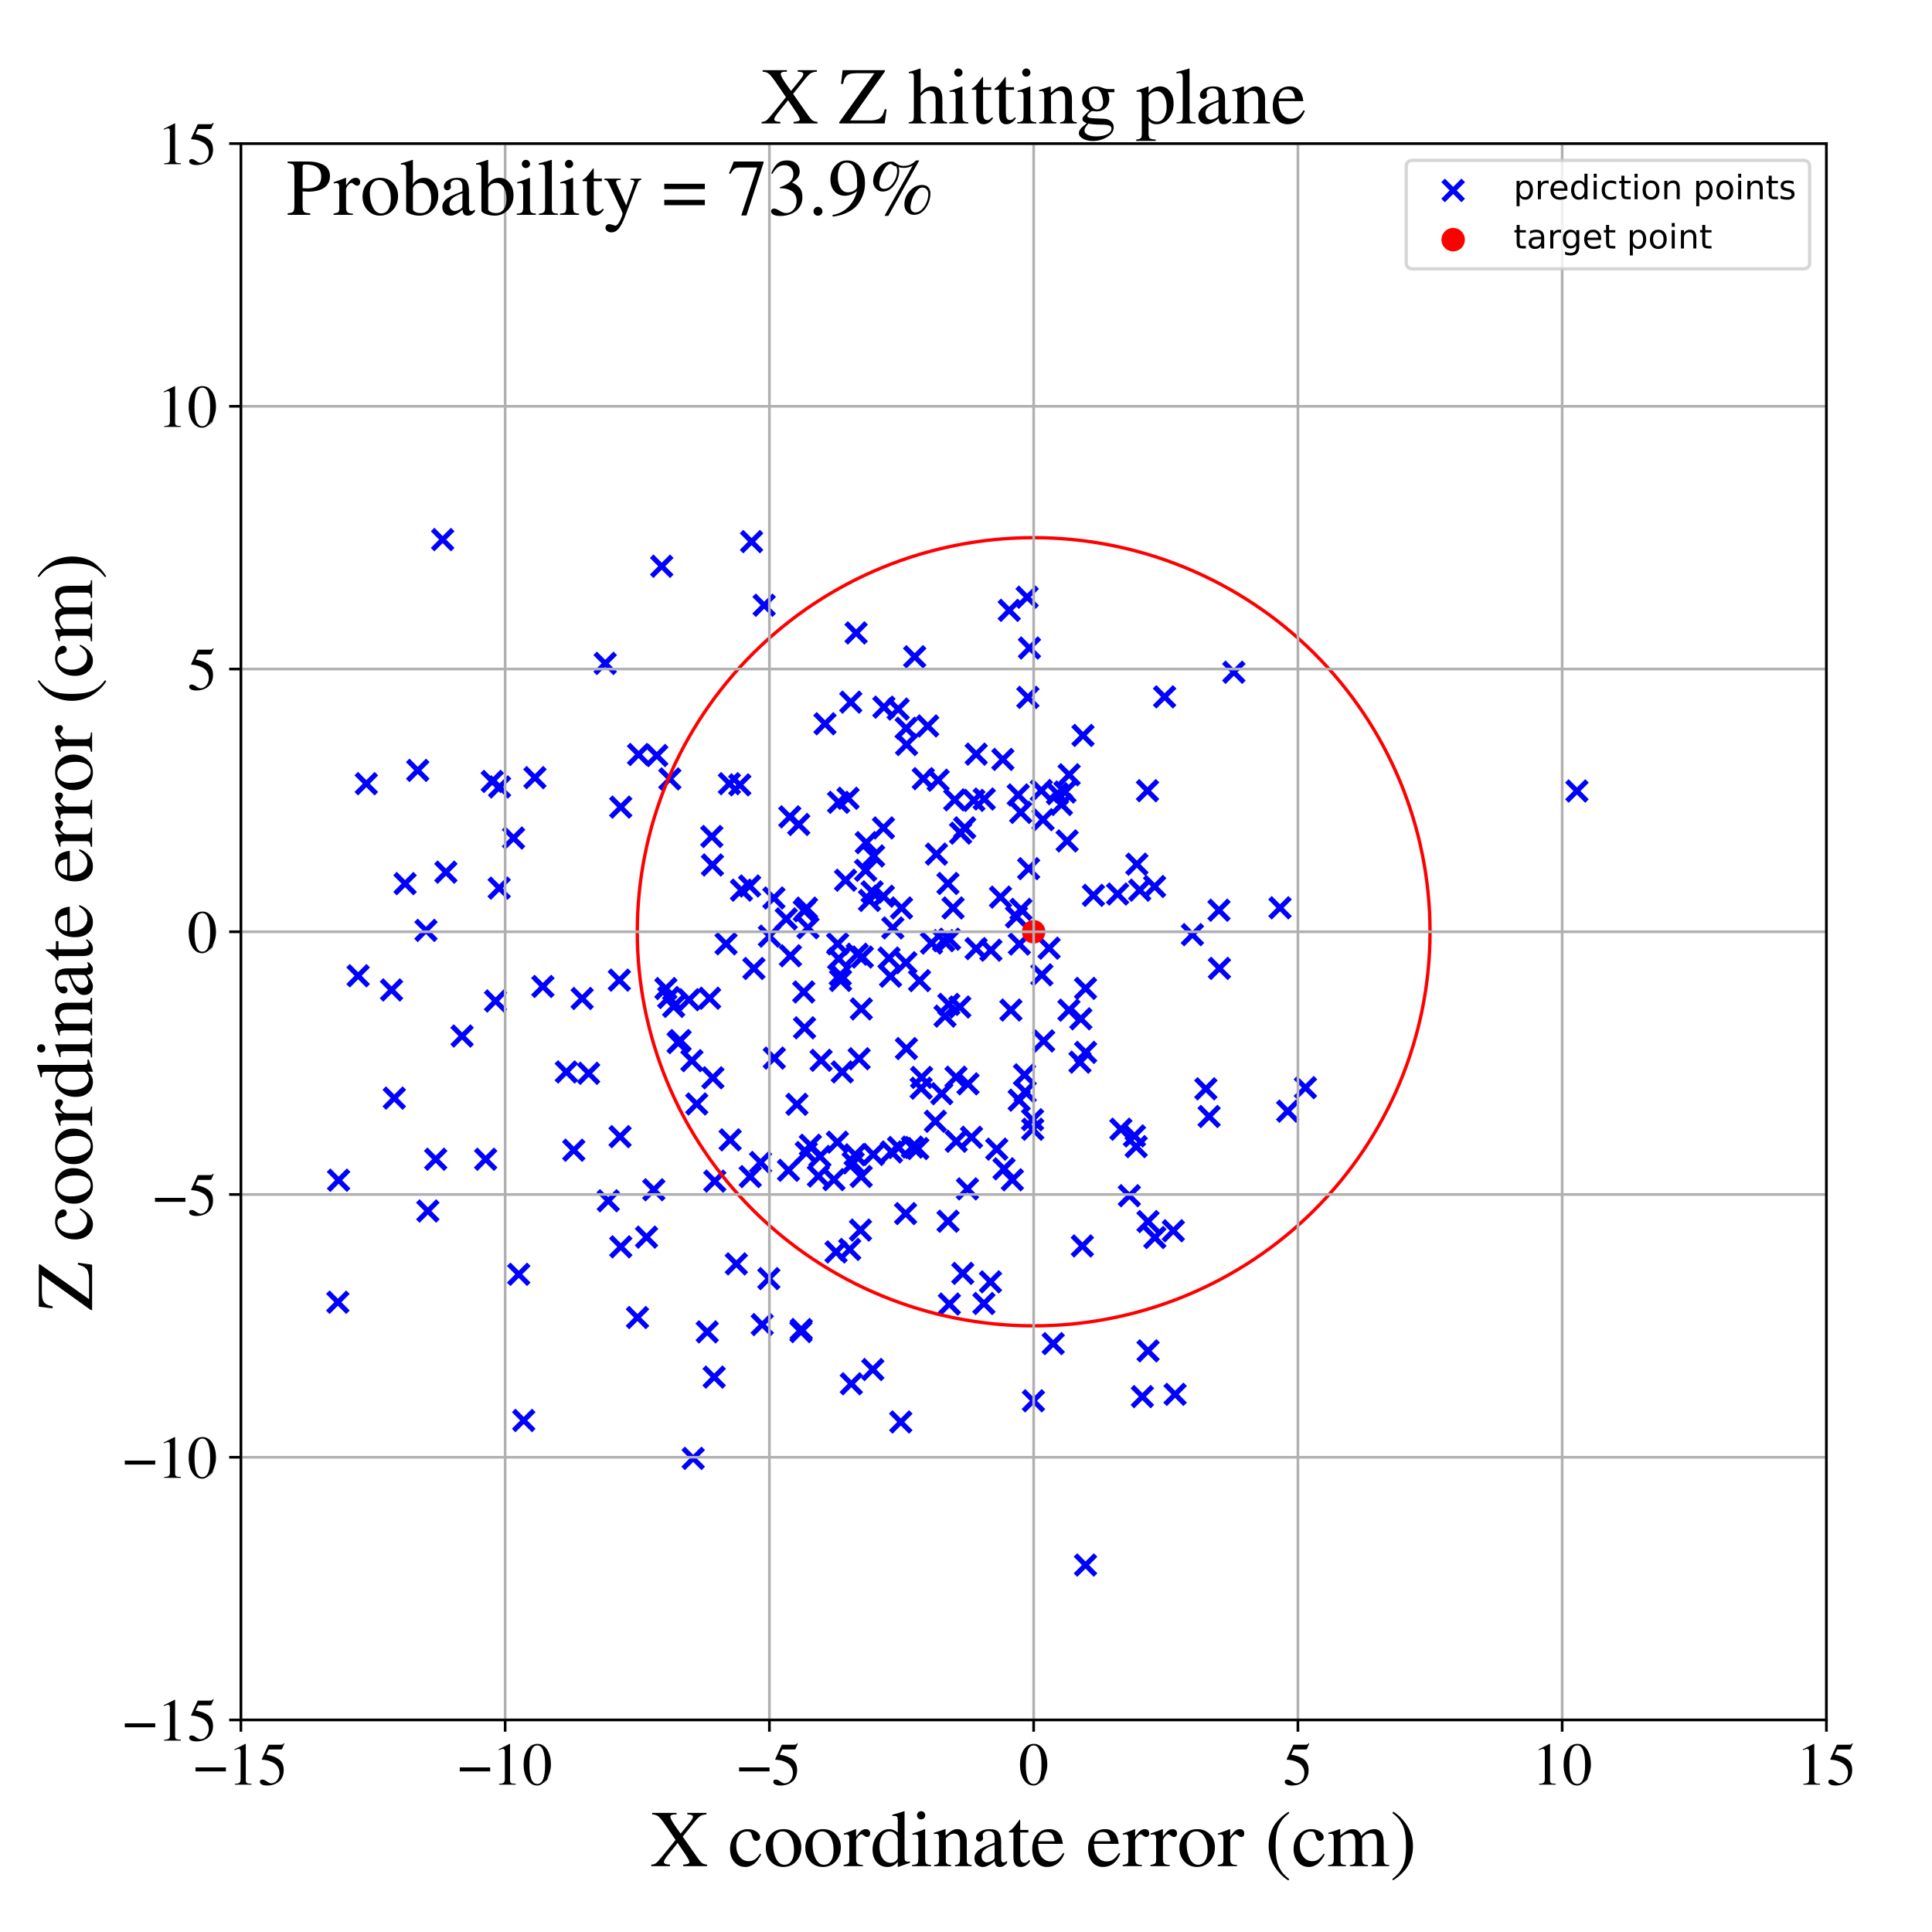 <?xml version="1.0" encoding="utf-8" standalone="no"?>
<!DOCTYPE svg PUBLIC "-//W3C//DTD SVG 1.1//EN"
  "http://www.w3.org/Graphics/SVG/1.1/DTD/svg11.dtd">
<!-- Created with matplotlib (https://matplotlib.org/) -->
<svg height="576pt" version="1.1" viewBox="0 0 576 576" width="576pt" xmlns="http://www.w3.org/2000/svg" xmlns:xlink="http://www.w3.org/1999/xlink">
 <defs>
  <style type="text/css">
*{stroke-linecap:butt;stroke-linejoin:round;}
  </style>
 </defs>
 <g id="figure_1">
  <g id="patch_1">
   <path d="M 0 576 
L 576 576 
L 576 0 
L 0 0 
z
" style="fill:#ffffff;"/>
  </g>
  <g id="axes_1">
   <g id="patch_2">
    <path d="M 71.822 512.784 
L 544.52 512.784 
L 544.52 42.802 
L 71.822 42.802 
z
" style="fill:#ffffff;"/>
   </g>
   <g id="PathCollection_1">
    <defs>
     <path d="M -3 3 
L 3 -3 
M -3 -3 
L 3 3 
" id="mc534288480" style="stroke:#0000ff;stroke-width:1.5;"/>
    </defs>
    <g clip-path="url(#pad69a20b51)">
     <use style="fill:#0000ff;stroke:#0000ff;stroke-width:1.5;" x="161.851" xlink:href="#mc534288480" y="294.1"/>
     <use style="fill:#0000ff;stroke:#0000ff;stroke-width:1.5;" x="217.459" xlink:href="#mc534288480" y="233.644"/>
     <use style="fill:#0000ff;stroke:#0000ff;stroke-width:1.5;" x="194.924" xlink:href="#mc534288480" y="354.713"/>
     <use style="fill:#0000ff;stroke:#0000ff;stroke-width:1.5;" x="355.505" xlink:href="#mc534288480" y="278.653"/>
     <use style="fill:#0000ff;stroke:#0000ff;stroke-width:1.5;" x="322.233" xlink:href="#mc534288480" y="303.742"/>
     <use style="fill:#0000ff;stroke:#0000ff;stroke-width:1.5;" x="239.791" xlink:href="#mc534288480" y="271.536"/>
     <use style="fill:#0000ff;stroke:#0000ff;stroke-width:1.5;" x="265.056" xlink:href="#mc534288480" y="285.629"/>
     <use style="fill:#0000ff;stroke:#0000ff;stroke-width:1.5;" x="148.932" xlink:href="#mc534288480" y="234.613"/>
     <use style="fill:#0000ff;stroke:#0000ff;stroke-width:1.5;" x="325.988" xlink:href="#mc534288480" y="266.938"/>
     <use style="fill:#0000ff;stroke:#0000ff;stroke-width:1.5;" x="268.552" xlink:href="#mc534288480" y="423.945"/>
     <use style="fill:#0000ff;stroke:#0000ff;stroke-width:1.5;" x="336.701" xlink:href="#mc534288480" y="356.484"/>
     <use style="fill:#0000ff;stroke:#0000ff;stroke-width:1.5;" x="256.539" xlink:href="#mc534288480" y="366.73"/>
     <use style="fill:#0000ff;stroke:#0000ff;stroke-width:1.5;" x="303.049" xlink:href="#mc534288480" y="273.349"/>
     <use style="fill:#0000ff;stroke:#0000ff;stroke-width:1.5;" x="306.226" xlink:href="#mc534288480" y="178.045"/>
     <use style="fill:#0000ff;stroke:#0000ff;stroke-width:1.5;" x="230.731" xlink:href="#mc534288480" y="267.723"/>
     <use style="fill:#0000ff;stroke:#0000ff;stroke-width:1.5;" x="338.739" xlink:href="#mc534288480" y="341.856"/>
     <use style="fill:#0000ff;stroke:#0000ff;stroke-width:1.5;" x="283.046" xlink:href="#mc534288480" y="388.786"/>
     <use style="fill:#0000ff;stroke:#0000ff;stroke-width:1.5;" x="308.105" xlink:href="#mc534288480" y="417.63"/>
     <use style="fill:#0000ff;stroke:#0000ff;stroke-width:1.5;" x="267.886" xlink:href="#mc534288480" y="342.108"/>
     <use style="fill:#0000ff;stroke:#0000ff;stroke-width:1.5;" x="245.96" xlink:href="#mc534288480" y="215.784"/>
     <use style="fill:#0000ff;stroke:#0000ff;stroke-width:1.5;" x="190.054" xlink:href="#mc534288480" y="392.803"/>
     <use style="fill:#0000ff;stroke:#0000ff;stroke-width:1.5;" x="347.21" xlink:href="#mc534288480" y="207.76"/>
     <use style="fill:#0000ff;stroke:#0000ff;stroke-width:1.5;" x="344.295" xlink:href="#mc534288480" y="368.962"/>
     <use style="fill:#0000ff;stroke:#0000ff;stroke-width:1.5;" x="287.611" xlink:href="#mc534288480" y="246.804"/>
     <use style="fill:#0000ff;stroke:#0000ff;stroke-width:1.5;" x="258.26" xlink:href="#mc534288480" y="251.225"/>
     <use style="fill:#0000ff;stroke:#0000ff;stroke-width:1.5;" x="265.499" xlink:href="#mc534288480" y="291.064"/>
     <use style="fill:#0000ff;stroke:#0000ff;stroke-width:1.5;" x="470.14" xlink:href="#mc534288480" y="235.827"/>
     <use style="fill:#0000ff;stroke:#0000ff;stroke-width:1.5;" x="293.335" xlink:href="#mc534288480" y="388.617"/>
     <use style="fill:#0000ff;stroke:#0000ff;stroke-width:1.5;" x="300.898" xlink:href="#mc534288480" y="181.968"/>
     <use style="fill:#0000ff;stroke:#0000ff;stroke-width:1.5;" x="313.998" xlink:href="#mc534288480" y="400.58"/>
     <use style="fill:#0000ff;stroke:#0000ff;stroke-width:1.5;" x="278.873" xlink:href="#mc534288480" y="334.294"/>
     <use style="fill:#0000ff;stroke:#0000ff;stroke-width:1.5;" x="244.794" xlink:href="#mc534288480" y="316.118"/>
     <use style="fill:#0000ff;stroke:#0000ff;stroke-width:1.5;" x="127.556" xlink:href="#mc534288480" y="361.037"/>
     <use style="fill:#0000ff;stroke:#0000ff;stroke-width:1.5;" x="100.732" xlink:href="#mc534288480" y="388.236"/>
     <use style="fill:#0000ff;stroke:#0000ff;stroke-width:1.5;" x="315.266" xlink:href="#mc534288480" y="236.623"/>
     <use style="fill:#0000ff;stroke:#0000ff;stroke-width:1.5;" x="219.532" xlink:href="#mc534288480" y="376.81"/>
     <use style="fill:#0000ff;stroke:#0000ff;stroke-width:1.5;" x="249.657" xlink:href="#mc534288480" y="340.528"/>
     <use style="fill:#0000ff;stroke:#0000ff;stroke-width:1.5;" x="333.201" xlink:href="#mc534288480" y="266.54"/>
     <use style="fill:#0000ff;stroke:#0000ff;stroke-width:1.5;" x="223.671" xlink:href="#mc534288480" y="350.784"/>
     <use style="fill:#0000ff;stroke:#0000ff;stroke-width:1.5;" x="195.812" xlink:href="#mc534288480" y="225.25"/>
     <use style="fill:#0000ff;stroke:#0000ff;stroke-width:1.5;" x="124.546" xlink:href="#mc534288480" y="229.683"/>
     <use style="fill:#0000ff;stroke:#0000ff;stroke-width:1.5;" x="289.64" xlink:href="#mc534288480" y="339.058"/>
     <use style="fill:#0000ff;stroke:#0000ff;stroke-width:1.5;" x="227.82" xlink:href="#mc534288480" y="180.445"/>
     <use style="fill:#0000ff;stroke:#0000ff;stroke-width:1.5;" x="255.24" xlink:href="#mc534288480" y="188.704"/>
     <use style="fill:#0000ff;stroke:#0000ff;stroke-width:1.5;" x="290.346" xlink:href="#mc534288480" y="238.614"/>
     <use style="fill:#0000ff;stroke:#0000ff;stroke-width:1.5;" x="199.376" xlink:href="#mc534288480" y="297.386"/>
     <use style="fill:#0000ff;stroke:#0000ff;stroke-width:1.5;" x="269.993" xlink:href="#mc534288480" y="361.813"/>
     <use style="fill:#0000ff;stroke:#0000ff;stroke-width:1.5;" x="287.041" xlink:href="#mc534288480" y="379.634"/>
     <use style="fill:#0000ff;stroke:#0000ff;stroke-width:1.5;" x="339.787" xlink:href="#mc534288480" y="265.391"/>
     <use style="fill:#0000ff;stroke:#0000ff;stroke-width:1.5;" x="235.086" xlink:href="#mc534288480" y="348.908"/>
     <use style="fill:#0000ff;stroke:#0000ff;stroke-width:1.5;" x="279.689" xlink:href="#mc534288480" y="232.604"/>
     <use style="fill:#0000ff;stroke:#0000ff;stroke-width:1.5;" x="312.769" xlink:href="#mc534288480" y="282.685"/>
     <use style="fill:#0000ff;stroke:#0000ff;stroke-width:1.5;" x="229.22" xlink:href="#mc534288480" y="381.203"/>
     <use style="fill:#0000ff;stroke:#0000ff;stroke-width:1.5;" x="342.28" xlink:href="#mc534288480" y="402.742"/>
     <use style="fill:#0000ff;stroke:#0000ff;stroke-width:1.5;" x="223.495" xlink:href="#mc534288480" y="264.144"/>
     <use style="fill:#0000ff;stroke:#0000ff;stroke-width:1.5;" x="256.783" xlink:href="#mc534288480" y="300.797"/>
     <use style="fill:#0000ff;stroke:#0000ff;stroke-width:1.5;" x="306.676" xlink:href="#mc534288480" y="258.98"/>
     <use style="fill:#0000ff;stroke:#0000ff;stroke-width:1.5;" x="212.216" xlink:href="#mc534288480" y="249.386"/>
     <use style="fill:#0000ff;stroke:#0000ff;stroke-width:1.5;" x="235.654" xlink:href="#mc534288480" y="284.954"/>
     <use style="fill:#0000ff;stroke:#0000ff;stroke-width:1.5;" x="197.283" xlink:href="#mc534288480" y="168.82"/>
     <use style="fill:#0000ff;stroke:#0000ff;stroke-width:1.5;" x="318.151" xlink:href="#mc534288480" y="250.708"/>
     <use style="fill:#0000ff;stroke:#0000ff;stroke-width:1.5;" x="281.322" xlink:href="#mc534288480" y="280.45"/>
     <use style="fill:#0000ff;stroke:#0000ff;stroke-width:1.5;" x="250.02" xlink:href="#mc534288480" y="239.199"/>
     <use style="fill:#0000ff;stroke:#0000ff;stroke-width:1.5;" x="363.553" xlink:href="#mc534288480" y="288.71"/>
     <use style="fill:#0000ff;stroke:#0000ff;stroke-width:1.5;" x="301.385" xlink:href="#mc534288480" y="301.133"/>
     <use style="fill:#0000ff;stroke:#0000ff;stroke-width:1.5;" x="181.347" xlink:href="#mc534288480" y="357.992"/>
     <use style="fill:#0000ff;stroke:#0000ff;stroke-width:1.5;" x="137.767" xlink:href="#mc534288480" y="308.879"/>
     <use style="fill:#0000ff;stroke:#0000ff;stroke-width:1.5;" x="238.884" xlink:href="#mc534288480" y="396.375"/>
     <use style="fill:#0000ff;stroke:#0000ff;stroke-width:1.5;" x="270.285" xlink:href="#mc534288480" y="221.97"/>
     <use style="fill:#0000ff;stroke:#0000ff;stroke-width:1.5;" x="153.109" xlink:href="#mc534288480" y="249.855"/>
     <use style="fill:#0000ff;stroke:#0000ff;stroke-width:1.5;" x="237.594" xlink:href="#mc534288480" y="329.234"/>
     <use style="fill:#0000ff;stroke:#0000ff;stroke-width:1.5;" x="206.665" xlink:href="#mc534288480" y="434.795"/>
     <use style="fill:#0000ff;stroke:#0000ff;stroke-width:1.5;" x="249.257" xlink:href="#mc534288480" y="373.251"/>
     <use style="fill:#0000ff;stroke:#0000ff;stroke-width:1.5;" x="239.863" xlink:href="#mc534288480" y="306.429"/>
     <use style="fill:#0000ff;stroke:#0000ff;stroke-width:1.5;" x="274.626" xlink:href="#mc534288480" y="324.435"/>
     <use style="fill:#0000ff;stroke:#0000ff;stroke-width:1.5;" x="263.364" xlink:href="#mc534288480" y="267.199"/>
     <use style="fill:#0000ff;stroke:#0000ff;stroke-width:1.5;" x="272.699" xlink:href="#mc534288480" y="195.801"/>
     <use style="fill:#0000ff;stroke:#0000ff;stroke-width:1.5;" x="297.168" xlink:href="#mc534288480" y="342.596"/>
     <use style="fill:#0000ff;stroke:#0000ff;stroke-width:1.5;" x="303.917" xlink:href="#mc534288480" y="281.465"/>
     <use style="fill:#0000ff;stroke:#0000ff;stroke-width:1.5;" x="248.631" xlink:href="#mc534288480" y="351.69"/>
     <use style="fill:#0000ff;stroke:#0000ff;stroke-width:1.5;" x="37.822" xlink:href="#mc534288480" y="219.939"/>
     <use style="fill:#0000ff;stroke:#0000ff;stroke-width:1.5;" x="213.102" xlink:href="#mc534288480" y="352.142"/>
     <use style="fill:#0000ff;stroke:#0000ff;stroke-width:1.5;" x="256.749" xlink:href="#mc534288480" y="350.751"/>
     <use style="fill:#0000ff;stroke:#0000ff;stroke-width:1.5;" x="268.773" xlink:href="#mc534288480" y="270.702"/>
     <use style="fill:#0000ff;stroke:#0000ff;stroke-width:1.5;" x="216.462" xlink:href="#mc534288480" y="281.385"/>
     <use style="fill:#0000ff;stroke:#0000ff;stroke-width:1.5;" x="256.141" xlink:href="#mc534288480" y="315.65"/>
     <use style="fill:#0000ff;stroke:#0000ff;stroke-width:1.5;" x="291.01" xlink:href="#mc534288480" y="282.817"/>
     <use style="fill:#0000ff;stroke:#0000ff;stroke-width:1.5;" x="106.769" xlink:href="#mc534288480" y="290.911"/>
     <use style="fill:#0000ff;stroke:#0000ff;stroke-width:1.5;" x="750.681" xlink:href="#mc534288480" y="298.391"/>
     <use style="fill:#0000ff;stroke:#0000ff;stroke-width:1.5;" x="249.742" xlink:href="#mc534288480" y="281.405"/>
     <use style="fill:#0000ff;stroke:#0000ff;stroke-width:1.5;" x="303.852" xlink:href="#mc534288480" y="328.004"/>
     <use style="fill:#0000ff;stroke:#0000ff;stroke-width:1.5;" x="127.003" xlink:href="#mc534288480" y="277.382"/>
     <use style="fill:#0000ff;stroke:#0000ff;stroke-width:1.5;" x="258.074" xlink:href="#mc534288480" y="259.474"/>
     <use style="fill:#0000ff;stroke:#0000ff;stroke-width:1.5;" x="340.58" xlink:href="#mc534288480" y="416.381"/>
     <use style="fill:#0000ff;stroke:#0000ff;stroke-width:1.5;" x="274.149" xlink:href="#mc534288480" y="292.361"/>
     <use style="fill:#0000ff;stroke:#0000ff;stroke-width:1.5;" x="295.422" xlink:href="#mc534288480" y="283.29"/>
     <use style="fill:#0000ff;stroke:#0000ff;stroke-width:1.5;" x="254.352" xlink:href="#mc534288480" y="346.697"/>
     <use style="fill:#0000ff;stroke:#0000ff;stroke-width:1.5;" x="251.11" xlink:href="#mc534288480" y="319.579"/>
     <use style="fill:#0000ff;stroke:#0000ff;stroke-width:1.5;" x="342.263" xlink:href="#mc534288480" y="364.186"/>
     <use style="fill:#0000ff;stroke:#0000ff;stroke-width:1.5;" x="318.749" xlink:href="#mc534288480" y="230.981"/>
     <use style="fill:#0000ff;stroke:#0000ff;stroke-width:1.5;" x="273.638" xlink:href="#mc534288480" y="342.425"/>
     <use style="fill:#0000ff;stroke:#0000ff;stroke-width:1.5;" x="175.494" xlink:href="#mc534288480" y="319.993"/>
     <use style="fill:#0000ff;stroke:#0000ff;stroke-width:1.5;" x="240.889" xlink:href="#mc534288480" y="276.597"/>
     <use style="fill:#0000ff;stroke:#0000ff;stroke-width:1.5;" x="240.381" xlink:href="#mc534288480" y="343.616"/>
     <use style="fill:#0000ff;stroke:#0000ff;stroke-width:1.5;" x="206.282" xlink:href="#mc534288480" y="316.219"/>
     <use style="fill:#0000ff;stroke:#0000ff;stroke-width:1.5;" x="281.744" xlink:href="#mc534288480" y="302.947"/>
     <use style="fill:#0000ff;stroke:#0000ff;stroke-width:1.5;" x="322.881" xlink:href="#mc534288480" y="219.259"/>
     <use style="fill:#0000ff;stroke:#0000ff;stroke-width:1.5;" x="286.151" xlink:href="#mc534288480" y="300.227"/>
     <use style="fill:#0000ff;stroke:#0000ff;stroke-width:1.5;" x="590.334" xlink:href="#mc534288480" y="252.501"/>
     <use style="fill:#0000ff;stroke:#0000ff;stroke-width:1.5;" x="323.667" xlink:href="#mc534288480" y="313.748"/>
     <use style="fill:#0000ff;stroke:#0000ff;stroke-width:1.5;" x="318.69" xlink:href="#mc534288480" y="301.172"/>
     <use style="fill:#0000ff;stroke:#0000ff;stroke-width:1.5;" x="299.332" xlink:href="#mc534288480" y="348.468"/>
     <use style="fill:#0000ff;stroke:#0000ff;stroke-width:1.5;" x="212.406" xlink:href="#mc534288480" y="257.884"/>
     <use style="fill:#0000ff;stroke:#0000ff;stroke-width:1.5;" x="316.453" xlink:href="#mc534288480" y="239.836"/>
     <use style="fill:#0000ff;stroke:#0000ff;stroke-width:1.5;" x="120.764" xlink:href="#mc534288480" y="263.442"/>
     <use style="fill:#0000ff;stroke:#0000ff;stroke-width:1.5;" x="205.424" xlink:href="#mc534288480" y="298.058"/>
     <use style="fill:#0000ff;stroke:#0000ff;stroke-width:1.5;" x="168.85" xlink:href="#mc534288480" y="319.584"/>
     <use style="fill:#0000ff;stroke:#0000ff;stroke-width:1.5;" x="207.73" xlink:href="#mc534288480" y="329.132"/>
     <use style="fill:#0000ff;stroke:#0000ff;stroke-width:1.5;" x="224.763" xlink:href="#mc534288480" y="288.739"/>
     <use style="fill:#0000ff;stroke:#0000ff;stroke-width:1.5;" x="217.682" xlink:href="#mc534288480" y="339.832"/>
     <use style="fill:#0000ff;stroke:#0000ff;stroke-width:1.5;" x="272.025" xlink:href="#mc534288480" y="341.986"/>
     <use style="fill:#0000ff;stroke:#0000ff;stroke-width:1.5;" x="381.62" xlink:href="#mc534288480" y="270.652"/>
     <use style="fill:#0000ff;stroke:#0000ff;stroke-width:1.5;" x="265.786" xlink:href="#mc534288480" y="343.438"/>
     <use style="fill:#0000ff;stroke:#0000ff;stroke-width:1.5;" x="284.648" xlink:href="#mc534288480" y="238.467"/>
     <use style="fill:#0000ff;stroke:#0000ff;stroke-width:1.5;" x="263.518" xlink:href="#mc534288480" y="210.828"/>
     <use style="fill:#0000ff;stroke:#0000ff;stroke-width:1.5;" x="260.461" xlink:href="#mc534288480" y="255.19"/>
     <use style="fill:#0000ff;stroke:#0000ff;stroke-width:1.5;" x="253.812" xlink:href="#mc534288480" y="412.561"/>
     <use style="fill:#0000ff;stroke:#0000ff;stroke-width:1.5;" x="212.92" xlink:href="#mc534288480" y="410.566"/>
     <use style="fill:#0000ff;stroke:#0000ff;stroke-width:1.5;" x="260.217" xlink:href="#mc534288480" y="408.305"/>
     <use style="fill:#0000ff;stroke:#0000ff;stroke-width:1.5;" x="226.756" xlink:href="#mc534288480" y="346.569"/>
     <use style="fill:#0000ff;stroke:#0000ff;stroke-width:1.5;" x="252.837" xlink:href="#mc534288480" y="237.998"/>
     <use style="fill:#0000ff;stroke:#0000ff;stroke-width:1.5;" x="154.656" xlink:href="#mc534288480" y="379.916"/>
     <use style="fill:#0000ff;stroke:#0000ff;stroke-width:1.5;" x="270.083" xlink:href="#mc534288480" y="287.021"/>
     <use style="fill:#0000ff;stroke:#0000ff;stroke-width:1.5;" x="234.413" xlink:href="#mc534288480" y="273.96"/>
     <use style="fill:#0000ff;stroke:#0000ff;stroke-width:1.5;" x="185.068" xlink:href="#mc534288480" y="240.634"/>
     <use style="fill:#0000ff;stroke:#0000ff;stroke-width:1.5;" x="238.787" xlink:href="#mc534288480" y="396.995"/>
     <use style="fill:#0000ff;stroke:#0000ff;stroke-width:1.5;" x="199.7" xlink:href="#mc534288480" y="232.228"/>
     <use style="fill:#0000ff;stroke:#0000ff;stroke-width:1.5;" x="180.43" xlink:href="#mc534288480" y="197.783"/>
     <use style="fill:#0000ff;stroke:#0000ff;stroke-width:1.5;" x="255.577" xlink:href="#mc534288480" y="284.485"/>
     <use style="fill:#0000ff;stroke:#0000ff;stroke-width:1.5;" x="334.171" xlink:href="#mc534288480" y="336.661"/>
     <use style="fill:#0000ff;stroke:#0000ff;stroke-width:1.5;" x="260.354" xlink:href="#mc534288480" y="344.192"/>
     <use style="fill:#0000ff;stroke:#0000ff;stroke-width:1.5;" x="132.937" xlink:href="#mc534288480" y="260.025"/>
     <use style="fill:#0000ff;stroke:#0000ff;stroke-width:1.5;" x="156.145" xlink:href="#mc534288480" y="423.494"/>
     <use style="fill:#0000ff;stroke:#0000ff;stroke-width:1.5;" x="383.907" xlink:href="#mc534288480" y="331.282"/>
     <use style="fill:#0000ff;stroke:#0000ff;stroke-width:1.5;" x="250.596" xlink:href="#mc534288480" y="292.305"/>
     <use style="fill:#0000ff;stroke:#0000ff;stroke-width:1.5;" x="285.093" xlink:href="#mc534288480" y="340.255"/>
     <use style="fill:#0000ff;stroke:#0000ff;stroke-width:1.5;" x="210.854" xlink:href="#mc534288480" y="397.08"/>
     <use style="fill:#0000ff;stroke:#0000ff;stroke-width:1.5;" x="190.381" xlink:href="#mc534288480" y="224.942"/>
     <use style="fill:#0000ff;stroke:#0000ff;stroke-width:1.5;" x="221.052" xlink:href="#mc534288480" y="265.39"/>
     <use style="fill:#0000ff;stroke:#0000ff;stroke-width:1.5;" x="338.213" xlink:href="#mc534288480" y="338.658"/>
     <use style="fill:#0000ff;stroke:#0000ff;stroke-width:1.5;" x="244.443" xlink:href="#mc534288480" y="344.775"/>
     <use style="fill:#0000ff;stroke:#0000ff;stroke-width:1.5;" x="298.987" xlink:href="#mc534288480" y="226.404"/>
     <use style="fill:#0000ff;stroke:#0000ff;stroke-width:1.5;" x="229.387" xlink:href="#mc534288480" y="279.098"/>
     <use style="fill:#0000ff;stroke:#0000ff;stroke-width:1.5;" x="279.192" xlink:href="#mc534288480" y="254.641"/>
     <use style="fill:#0000ff;stroke:#0000ff;stroke-width:1.5;" x="147.738" xlink:href="#mc534288480" y="298.426"/>
     <use style="fill:#0000ff;stroke:#0000ff;stroke-width:1.5;" x="349.813" xlink:href="#mc534288480" y="366.933"/>
     <use style="fill:#0000ff;stroke:#0000ff;stroke-width:1.5;" x="306.915" xlink:href="#mc534288480" y="193.193"/>
     <use style="fill:#0000ff;stroke:#0000ff;stroke-width:1.5;" x="184.866" xlink:href="#mc534288480" y="338.871"/>
     <use style="fill:#0000ff;stroke:#0000ff;stroke-width:1.5;" x="39.917" xlink:href="#mc534288480" y="279.483"/>
     <use style="fill:#0000ff;stroke:#0000ff;stroke-width:1.5;" x="244" xlink:href="#mc534288480" y="350.621"/>
     <use style="fill:#0000ff;stroke:#0000ff;stroke-width:1.5;" x="305.647" xlink:href="#mc534288480" y="325.508"/>
     <use style="fill:#0000ff;stroke:#0000ff;stroke-width:1.5;" x="212.538" xlink:href="#mc534288480" y="321.334"/>
     <use style="fill:#0000ff;stroke:#0000ff;stroke-width:1.5;" x="159.481" xlink:href="#mc534288480" y="231.845"/>
     <use style="fill:#0000ff;stroke:#0000ff;stroke-width:1.5;" x="253.649" xlink:href="#mc534288480" y="209.329"/>
     <use style="fill:#0000ff;stroke:#0000ff;stroke-width:1.5;" x="254.951" xlink:href="#mc534288480" y="344.287"/>
     <use style="fill:#0000ff;stroke:#0000ff;stroke-width:1.5;" x="350.337" xlink:href="#mc534288480" y="415.698"/>
     <use style="fill:#0000ff;stroke:#0000ff;stroke-width:1.5;" x="238.141" xlink:href="#mc534288480" y="245.8"/>
     <use style="fill:#0000ff;stroke:#0000ff;stroke-width:1.5;" x="310.966" xlink:href="#mc534288480" y="244.375"/>
     <use style="fill:#0000ff;stroke:#0000ff;stroke-width:1.5;" x="359.508" xlink:href="#mc534288480" y="324.622"/>
     <use style="fill:#0000ff;stroke:#0000ff;stroke-width:1.5;" x="322.689" xlink:href="#mc534288480" y="371.461"/>
     <use style="fill:#0000ff;stroke:#0000ff;stroke-width:1.5;" x="321.976" xlink:href="#mc534288480" y="316.667"/>
     <use style="fill:#0000ff;stroke:#0000ff;stroke-width:1.5;" x="117.553" xlink:href="#mc534288480" y="327.388"/>
     <use style="fill:#0000ff;stroke:#0000ff;stroke-width:1.5;" x="307.898" xlink:href="#mc534288480" y="336.669"/>
     <use style="fill:#0000ff;stroke:#0000ff;stroke-width:1.5;" x="241.604" xlink:href="#mc534288480" y="341.438"/>
     <use style="fill:#0000ff;stroke:#0000ff;stroke-width:1.5;" x="202.764" xlink:href="#mc534288480" y="310.229"/>
     <use style="fill:#0000ff;stroke:#0000ff;stroke-width:1.5;" x="144.791" xlink:href="#mc534288480" y="345.618"/>
     <use style="fill:#0000ff;stroke:#0000ff;stroke-width:1.5;" x="116.734" xlink:href="#mc534288480" y="295.144"/>
     <use style="fill:#0000ff;stroke:#0000ff;stroke-width:1.5;" x="288.436" xlink:href="#mc534288480" y="354.447"/>
     <use style="fill:#0000ff;stroke:#0000ff;stroke-width:1.5;" x="253.328" xlink:href="#mc534288480" y="372.503"/>
     <use style="fill:#0000ff;stroke:#0000ff;stroke-width:1.5;" x="266.182" xlink:href="#mc534288480" y="276.654"/>
     <use style="fill:#0000ff;stroke:#0000ff;stroke-width:1.5;" x="301.82" xlink:href="#mc534288480" y="351.738"/>
     <use style="fill:#0000ff;stroke:#0000ff;stroke-width:1.5;" x="198.522" xlink:href="#mc534288480" y="294.728"/>
     <use style="fill:#0000ff;stroke:#0000ff;stroke-width:1.5;" x="202.167" xlink:href="#mc534288480" y="310.837"/>
     <use style="fill:#0000ff;stroke:#0000ff;stroke-width:1.5;" x="200.84" xlink:href="#mc534288480" y="300.045"/>
     <use style="fill:#0000ff;stroke:#0000ff;stroke-width:1.5;" x="275.266" xlink:href="#mc534288480" y="232.151"/>
     <use style="fill:#0000ff;stroke:#0000ff;stroke-width:1.5;" x="307.842" xlink:href="#mc534288480" y="333.837"/>
     <use style="fill:#0000ff;stroke:#0000ff;stroke-width:1.5;" x="286.388" xlink:href="#mc534288480" y="248.401"/>
     <use style="fill:#0000ff;stroke:#0000ff;stroke-width:1.5;" x="363.424" xlink:href="#mc534288480" y="271.374"/>
     <use style="fill:#0000ff;stroke:#0000ff;stroke-width:1.5;" x="304.388" xlink:href="#mc534288480" y="271.112"/>
     <use style="fill:#0000ff;stroke:#0000ff;stroke-width:1.5;" x="146.754" xlink:href="#mc534288480" y="232.974"/>
     <use style="fill:#0000ff;stroke:#0000ff;stroke-width:1.5;" x="288.592" xlink:href="#mc534288480" y="323.134"/>
     <use style="fill:#0000ff;stroke:#0000ff;stroke-width:1.5;" x="184.656" xlink:href="#mc534288480" y="292.214"/>
     <use style="fill:#0000ff;stroke:#0000ff;stroke-width:1.5;" x="109.211" xlink:href="#mc534288480" y="233.643"/>
     <use style="fill:#0000ff;stroke:#0000ff;stroke-width:1.5;" x="185.081" xlink:href="#mc534288480" y="371.728"/>
     <use style="fill:#0000ff;stroke:#0000ff;stroke-width:1.5;" x="235.465" xlink:href="#mc534288480" y="243.53"/>
     <use style="fill:#0000ff;stroke:#0000ff;stroke-width:1.5;" x="367.852" xlink:href="#mc534288480" y="200.416"/>
     <use style="fill:#0000ff;stroke:#0000ff;stroke-width:1.5;" x="259.225" xlink:href="#mc534288480" y="268.451"/>
     <use style="fill:#0000ff;stroke:#0000ff;stroke-width:1.5;" x="360.485" xlink:href="#mc534288480" y="332.864"/>
     <use style="fill:#0000ff;stroke:#0000ff;stroke-width:1.5;" x="224.076" xlink:href="#mc534288480" y="161.475"/>
     <use style="fill:#0000ff;stroke:#0000ff;stroke-width:1.5;" x="240.444" xlink:href="#mc534288480" y="270.742"/>
     <use style="fill:#0000ff;stroke:#0000ff;stroke-width:1.5;" x="260.01" xlink:href="#mc534288480" y="265.889"/>
     <use style="fill:#0000ff;stroke:#0000ff;stroke-width:1.5;" x="171.068" xlink:href="#mc534288480" y="342.919"/>
     <use style="fill:#0000ff;stroke:#0000ff;stroke-width:1.5;" x="295.289" xlink:href="#mc534288480" y="382.169"/>
     <use style="fill:#0000ff;stroke:#0000ff;stroke-width:1.5;" x="291.042" xlink:href="#mc534288480" y="224.838"/>
     <use style="fill:#0000ff;stroke:#0000ff;stroke-width:1.5;" x="274.763" xlink:href="#mc534288480" y="321.216"/>
     <use style="fill:#0000ff;stroke:#0000ff;stroke-width:1.5;" x="310.463" xlink:href="#mc534288480" y="235.68"/>
     <use style="fill:#0000ff;stroke:#0000ff;stroke-width:1.5;" x="250.512" xlink:href="#mc534288480" y="290.678"/>
     <use style="fill:#0000ff;stroke:#0000ff;stroke-width:1.5;" x="239.628" xlink:href="#mc534288480" y="295.74"/>
     <use style="fill:#0000ff;stroke:#0000ff;stroke-width:1.5;" x="310.615" xlink:href="#mc534288480" y="290.632"/>
     <use style="fill:#0000ff;stroke:#0000ff;stroke-width:1.5;" x="342.106" xlink:href="#mc534288480" y="235.741"/>
     <use style="fill:#0000ff;stroke:#0000ff;stroke-width:1.5;" x="285.02" xlink:href="#mc534288480" y="321.149"/>
     <use style="fill:#0000ff;stroke:#0000ff;stroke-width:1.5;" x="211.558" xlink:href="#mc534288480" y="297.608"/>
     <use style="fill:#0000ff;stroke:#0000ff;stroke-width:1.5;" x="305.444" xlink:href="#mc534288480" y="320.446"/>
     <use style="fill:#0000ff;stroke:#0000ff;stroke-width:1.5;" x="252.089" xlink:href="#mc534288480" y="262.426"/>
     <use style="fill:#0000ff;stroke:#0000ff;stroke-width:1.5;" x="344.232" xlink:href="#mc534288480" y="264.302"/>
     <use style="fill:#0000ff;stroke:#0000ff;stroke-width:1.5;" x="284.148" xlink:href="#mc534288480" y="270.699"/>
     <use style="fill:#0000ff;stroke:#0000ff;stroke-width:1.5;" x="282.648" xlink:href="#mc534288480" y="364.097"/>
     <use style="fill:#0000ff;stroke:#0000ff;stroke-width:1.5;" x="303.575" xlink:href="#mc534288480" y="236.991"/>
     <use style="fill:#0000ff;stroke:#0000ff;stroke-width:1.5;" x="220.556" xlink:href="#mc534288480" y="234"/>
     <use style="fill:#0000ff;stroke:#0000ff;stroke-width:1.5;" x="323.641" xlink:href="#mc534288480" y="294.669"/>
     <use style="fill:#0000ff;stroke:#0000ff;stroke-width:1.5;" x="298.287" xlink:href="#mc534288480" y="267.464"/>
     <use style="fill:#0000ff;stroke:#0000ff;stroke-width:1.5;" x="270.235" xlink:href="#mc534288480" y="312.614"/>
     <use style="fill:#0000ff;stroke:#0000ff;stroke-width:1.5;" x="267.773" xlink:href="#mc534288480" y="211.401"/>
     <use style="fill:#0000ff;stroke:#0000ff;stroke-width:1.5;" x="389.195" xlink:href="#mc534288480" y="324.27"/>
     <use style="fill:#0000ff;stroke:#0000ff;stroke-width:1.5;" x="257.1" xlink:href="#mc534288480" y="285.327"/>
     <use style="fill:#0000ff;stroke:#0000ff;stroke-width:1.5;" x="293.433" xlink:href="#mc534288480" y="238.222"/>
     <use style="fill:#0000ff;stroke:#0000ff;stroke-width:1.5;" x="148.83" xlink:href="#mc534288480" y="264.783"/>
     <use style="fill:#0000ff;stroke:#0000ff;stroke-width:1.5;" x="192.76" xlink:href="#mc534288480" y="368.833"/>
     <use style="fill:#0000ff;stroke:#0000ff;stroke-width:1.5;" x="173.559" xlink:href="#mc534288480" y="297.681"/>
     <use style="fill:#0000ff;stroke:#0000ff;stroke-width:1.5;" x="131.973" xlink:href="#mc534288480" y="160.871"/>
     <use style="fill:#0000ff;stroke:#0000ff;stroke-width:1.5;" x="282.619" xlink:href="#mc534288480" y="263.396"/>
     <use style="fill:#0000ff;stroke:#0000ff;stroke-width:1.5;" x="270.165" xlink:href="#mc534288480" y="217.115"/>
     <use style="fill:#0000ff;stroke:#0000ff;stroke-width:1.5;" x="129.9" xlink:href="#mc534288480" y="345.613"/>
     <use style="fill:#0000ff;stroke:#0000ff;stroke-width:1.5;" x="282.879" xlink:href="#mc534288480" y="299.431"/>
     <use style="fill:#0000ff;stroke:#0000ff;stroke-width:1.5;" x="263.389" xlink:href="#mc534288480" y="246.835"/>
     <use style="fill:#0000ff;stroke:#0000ff;stroke-width:1.5;" x="100.948" xlink:href="#mc534288480" y="351.863"/>
     <use style="fill:#0000ff;stroke:#0000ff;stroke-width:1.5;" x="277.71" xlink:href="#mc534288480" y="281.173"/>
     <use style="fill:#0000ff;stroke:#0000ff;stroke-width:1.5;" x="311.154" xlink:href="#mc534288480" y="310.342"/>
     <use style="fill:#0000ff;stroke:#0000ff;stroke-width:1.5;" x="306.448" xlink:href="#mc534288480" y="207.921"/>
     <use style="fill:#0000ff;stroke:#0000ff;stroke-width:1.5;" x="230.85" xlink:href="#mc534288480" y="315.454"/>
     <use style="fill:#0000ff;stroke:#0000ff;stroke-width:1.5;" x="276.58" xlink:href="#mc534288480" y="216.432"/>
     <use style="fill:#0000ff;stroke:#0000ff;stroke-width:1.5;" x="250.039" xlink:href="#mc534288480" y="285.841"/>
     <use style="fill:#0000ff;stroke:#0000ff;stroke-width:1.5;" x="317.505" xlink:href="#mc534288480" y="236.13"/>
     <use style="fill:#0000ff;stroke:#0000ff;stroke-width:1.5;" x="304.312" xlink:href="#mc534288480" y="242.207"/>
     <use style="fill:#0000ff;stroke:#0000ff;stroke-width:1.5;" x="338.939" xlink:href="#mc534288480" y="257.64"/>
     <use style="fill:#0000ff;stroke:#0000ff;stroke-width:1.5;" x="227.248" xlink:href="#mc534288480" y="394.907"/>
     <use style="fill:#0000ff;stroke:#0000ff;stroke-width:1.5;" x="283.095" xlink:href="#mc534288480" y="280.011"/>
     <use style="fill:#0000ff;stroke:#0000ff;stroke-width:1.5;" x="323.633" xlink:href="#mc534288480" y="466.595"/>
     <use style="fill:#0000ff;stroke:#0000ff;stroke-width:1.5;" x="280.777" xlink:href="#mc534288480" y="326.065"/>
    </g>
   </g>
   <g id="PathCollection_2">
    <defs>
     <path d="M 0 3 
C 0.796 3 1.559 2.684 2.121 2.121 
C 2.684 1.559 3 0.796 3 0 
C 3 -0.796 2.684 -1.559 2.121 -2.121 
C 1.559 -2.684 0.796 -3 0 -3 
C -0.796 -3 -1.559 -2.684 -2.121 -2.121 
C -2.684 -1.559 -3 -0.796 -3 0 
C -3 0.796 -2.684 1.559 -2.121 2.121 
C -1.559 2.684 -0.796 3 0 3 
z
" id="m3c5f0bb87d" style="stroke:#ff0000;"/>
    </defs>
    <g clip-path="url(#pad69a20b51)">
     <use style="fill:#ff0000;stroke:#ff0000;" x="308.171" xlink:href="#m3c5f0bb87d" y="277.793"/>
    </g>
   </g>
   <g id="patch_3">
    <path clip-path="url(#pad69a20b51)" d="M 308.171 395.288 
C 339.511 395.288 369.572 382.908 391.733 360.875 
C 413.894 338.841 426.346 308.953 426.346 277.793 
C 426.346 246.633 413.894 216.745 391.733 194.711 
C 369.572 172.677 339.511 160.297 308.171 160.297 
C 276.831 160.297 246.77 172.677 224.609 194.711 
C 202.448 216.745 189.997 246.633 189.997 277.793 
C 189.997 308.953 202.448 338.841 224.609 360.875 
C 246.77 382.908 276.831 395.288 308.171 395.288 
z
" style="fill:none;stroke:#ff0000;stroke-linejoin:miter;"/>
   </g>
   <g id="matplotlib.axis_1">
    <g id="xtick_1">
     <g id="line2d_1">
      <path clip-path="url(#pad69a20b51)" d="M 71.822 512.784 
L 71.822 42.802 
" style="fill:none;stroke:#b0b0b0;stroke-linecap:square;stroke-width:0.8;"/>
     </g>
     <g id="line2d_2">
      <defs>
       <path d="M 0 0 
L 0 3.5 
" id="m0384f60a86" style="stroke:#000000;stroke-width:0.8;"/>
      </defs>
      <g>
       <use style="stroke:#000000;stroke-width:0.8;" x="71.822" xlink:href="#m0384f60a86" y="512.784"/>
      </g>
     </g>
     <g id="text_1">
      <!-- −15 -->
      <defs>
       <path d="M 3 22 
L 3 28.594 
L 53.406 28.594 
L 53.406 22 
z
" id="FreeSerif-8722"/>
       <path d="M 18.297 59.297 
Q 16.5 59.297 11.094 57.094 
L 11.094 58.5 
L 29.094 67.594 
L 29.906 67.406 
L 29.906 7.406 
Q 29.906 3.797 31.703 2.688 
Q 33.5 1.594 39.406 1.5 
L 39.406 0 
L 11.797 0 
L 11.797 1.5 
Q 17.406 1.703 19.344 3.141 
Q 21.297 4.594 21.297 9.297 
L 21.297 54.594 
Q 21.297 59.297 18.297 59.297 
z
" id="FreeSerif-49"/>
       <path d="M 35.703 19.406 
Q 35.703 24.703 33.344 28.797 
Q 31 32.906 27.641 35.156 
Q 24.297 37.406 20.141 38.844 
Q 16 40.297 12.953 40.75 
Q 9.906 41.203 7.594 41.203 
Q 6.406 41.203 6.406 42 
Q 6.406 42.297 6.5 42.5 
L 17.406 66.203 
L 38.297 66.203 
Q 39.906 66.203 40.844 66.703 
Q 41.797 67.203 42.906 68.797 
L 43.797 68.094 
L 40 59.203 
Q 39.594 58.297 37.703 58.297 
L 18.094 58.297 
L 13.906 49.797 
Q 28.5 47.203 35.594 41.344 
Q 42.703 35.5 42.703 24.203 
Q 42.703 18.297 40.844 13.688 
Q 39 9.094 36.141 6.297 
Q 33.297 3.5 29.547 1.703 
Q 25.797 -0.094 22.344 -0.75 
Q 18.906 -1.406 15.406 -1.406 
Q 9.797 -1.406 6.5 0.25 
Q 3.203 1.906 3.203 4.797 
Q 3.203 8.5 7.5 8.5 
Q 10.297 8.5 14.75 5.391 
Q 19.203 2.297 21.797 2.297 
Q 27.703 2.297 31.703 7.25 
Q 35.703 12.203 35.703 19.406 
z
" id="FreeSerif-53"/>
      </defs>
      <g transform="translate(57.746 532.077)scale(0.18 -0.18)">
       <use xlink:href="#FreeSerif-8722"/>
       <use x="56.4" xlink:href="#FreeSerif-49"/>
       <use x="106.4" xlink:href="#FreeSerif-53"/>
      </g>
     </g>
    </g>
    <g id="xtick_2">
     <g id="line2d_3">
      <path clip-path="url(#pad69a20b51)" d="M 150.605 512.784 
L 150.605 42.802 
" style="fill:none;stroke:#b0b0b0;stroke-linecap:square;stroke-width:0.8;"/>
     </g>
     <g id="line2d_4">
      <g>
       <use style="stroke:#000000;stroke-width:0.8;" x="150.605" xlink:href="#m0384f60a86" y="512.784"/>
      </g>
     </g>
     <g id="text_2">
      <!-- −10 -->
      <defs>
       <path d="M 47.594 17.797 
Q 35.203 -1.406 25 -1.406 
Q 14.797 -1.406 8.594 8.391 
Q 2.406 18.203 2.406 33.594 
Q 2.406 48.094 8.594 57.844 
Q 14.797 67.594 25.406 67.594 
Q 35.203 67.594 41.391 58 
Q 47.594 48.406 47.594 33 
Q 47.594 17.797 35.203 -1.406 
z
M 25.094 65 
Q 12 65 12 32.703 
Q 12 1.203 25 1.203 
Q 38 1.203 38 32.797 
Q 38 48.5 34.703 56.75 
Q 31.406 65 25.094 65 
z
" id="FreeSerif-48"/>
      </defs>
      <g transform="translate(136.529 532.077)scale(0.18 -0.18)">
       <use xlink:href="#FreeSerif-8722"/>
       <use x="56.4" xlink:href="#FreeSerif-49"/>
       <use x="106.4" xlink:href="#FreeSerif-48"/>
      </g>
     </g>
    </g>
    <g id="xtick_3">
     <g id="line2d_5">
      <path clip-path="url(#pad69a20b51)" d="M 229.388 512.784 
L 229.388 42.802 
" style="fill:none;stroke:#b0b0b0;stroke-linecap:square;stroke-width:0.8;"/>
     </g>
     <g id="line2d_6">
      <g>
       <use style="stroke:#000000;stroke-width:0.8;" x="229.388" xlink:href="#m0384f60a86" y="512.784"/>
      </g>
     </g>
     <g id="text_3">
      <!-- −5 -->
      <g transform="translate(219.812 532.077)scale(0.18 -0.18)">
       <use xlink:href="#FreeSerif-8722"/>
       <use x="56.4" xlink:href="#FreeSerif-53"/>
      </g>
     </g>
    </g>
    <g id="xtick_4">
     <g id="line2d_7">
      <path clip-path="url(#pad69a20b51)" d="M 308.171 512.784 
L 308.171 42.802 
" style="fill:none;stroke:#b0b0b0;stroke-linecap:square;stroke-width:0.8;"/>
     </g>
     <g id="line2d_8">
      <g>
       <use style="stroke:#000000;stroke-width:0.8;" x="308.171" xlink:href="#m0384f60a86" y="512.784"/>
      </g>
     </g>
     <g id="text_4">
      <!-- 0 -->
      <g transform="translate(303.671 532.077)scale(0.18 -0.18)">
       <use xlink:href="#FreeSerif-48"/>
      </g>
     </g>
    </g>
    <g id="xtick_5">
     <g id="line2d_9">
      <path clip-path="url(#pad69a20b51)" d="M 386.954 512.784 
L 386.954 42.802 
" style="fill:none;stroke:#b0b0b0;stroke-linecap:square;stroke-width:0.8;"/>
     </g>
     <g id="line2d_10">
      <g>
       <use style="stroke:#000000;stroke-width:0.8;" x="386.954" xlink:href="#m0384f60a86" y="512.784"/>
      </g>
     </g>
     <g id="text_5">
      <!-- 5 -->
      <g transform="translate(382.454 532.077)scale(0.18 -0.18)">
       <use xlink:href="#FreeSerif-53"/>
      </g>
     </g>
    </g>
    <g id="xtick_6">
     <g id="line2d_11">
      <path clip-path="url(#pad69a20b51)" d="M 465.737 512.784 
L 465.737 42.802 
" style="fill:none;stroke:#b0b0b0;stroke-linecap:square;stroke-width:0.8;"/>
     </g>
     <g id="line2d_12">
      <g>
       <use style="stroke:#000000;stroke-width:0.8;" x="465.737" xlink:href="#m0384f60a86" y="512.784"/>
      </g>
     </g>
     <g id="text_6">
      <!-- 10 -->
      <g transform="translate(456.737 532.077)scale(0.18 -0.18)">
       <use xlink:href="#FreeSerif-49"/>
       <use x="50" xlink:href="#FreeSerif-48"/>
      </g>
     </g>
    </g>
    <g id="xtick_7">
     <g id="line2d_13">
      <path clip-path="url(#pad69a20b51)" d="M 544.52 512.784 
L 544.52 42.802 
" style="fill:none;stroke:#b0b0b0;stroke-linecap:square;stroke-width:0.8;"/>
     </g>
     <g id="line2d_14">
      <g>
       <use style="stroke:#000000;stroke-width:0.8;" x="544.52" xlink:href="#m0384f60a86" y="512.784"/>
      </g>
     </g>
     <g id="text_7">
      <!-- 15 -->
      <g transform="translate(535.52 532.077)scale(0.18 -0.18)">
       <use xlink:href="#FreeSerif-49"/>
       <use x="50" xlink:href="#FreeSerif-53"/>
      </g>
     </g>
    </g>
    <g id="text_8">
     <!-- X coordinate error (cm) -->
     <defs>
      <path d="M 69.594 66.203 
L 69.594 64.297 
Q 64.703 64 62.047 62.344 
Q 59.406 60.703 54.703 54.906 
L 40.094 36.703 
L 59.297 9.297 
Q 62.297 5 64.297 3.703 
Q 66.297 2.406 70.406 1.906 
L 70.406 0 
L 40.703 0 
L 40.703 1.906 
Q 44.797 2.297 46.594 2.938 
Q 48.406 3.594 48.406 5 
Q 48.406 7.203 43.297 14.797 
L 33.797 28.797 
L 21.906 14 
Q 16.703 7.5 16.703 5.406 
Q 16.703 3.703 18.297 2.953 
Q 19.906 2.203 24.297 1.906 
L 24.297 0 
L 1 0 
L 1 1.906 
Q 4.906 2.203 7 3.797 
Q 9.094 5.406 15.5 13.297 
L 31.203 32.594 
L 20.297 48.594 
Q 13.297 58.906 10.25 61.5 
Q 7.203 64.094 2.203 64.297 
L 2.203 66.203 
L 32.406 66.203 
L 32.406 64.297 
L 29.594 64.203 
Q 24.797 64.094 24.797 61.297 
Q 24.797 58.094 33.297 46.297 
L 37.5 40.406 
L 48.797 54.203 
Q 52.797 59.203 52.797 61.094 
Q 52.797 62.797 51.344 63.438 
Q 49.906 64.094 45.797 64.297 
L 45.797 66.203 
z
" id="FreeSerif-88"/>
      <path id="FreeSerif-32"/>
      <path d="M 2.5 21.297 
Q 2.5 32.406 9.047 39.203 
Q 15.594 46 24.406 46 
Q 30.703 46 35.25 42.953 
Q 39.797 39.906 39.797 35.703 
Q 39.797 34 38.391 32.75 
Q 37 31.5 35 31.5 
Q 31.594 31.5 30.297 36.094 
L 29.703 38.297 
Q 28.906 41.094 27.703 42.094 
Q 26.5 43.094 23.797 43.094 
Q 17.703 43.094 13.953 38.25 
Q 10.203 33.406 10.203 25.703 
Q 10.203 17.094 14.547 11.641 
Q 18.906 6.203 25.703 6.203 
Q 30 6.203 33.094 8.25 
Q 36.203 10.297 39.797 15.594 
L 41.203 14.703 
Q 40.203 12.703 39.453 11.391 
Q 38.703 10.094 36.75 7.5 
Q 34.797 4.906 32.891 3.297 
Q 31 1.703 27.891 0.344 
Q 24.797 -1 21.5 -1 
Q 13.203 -1 7.844 5.25 
Q 2.5 11.5 2.5 21.297 
z
" id="FreeSerif-99"/>
      <path d="M 24.594 46 
Q 34.203 46 40.391 39.594 
Q 46.594 33.203 46.594 23.406 
Q 46.594 13 40.188 6 
Q 33.797 -1 24.391 -1 
Q 15 -1 8.75 5.75 
Q 2.5 12.5 2.5 22.594 
Q 2.5 32.906 8.641 39.453 
Q 14.797 46 24.594 46 
z
M 11.5 27.5 
Q 11.5 16.797 15.391 9.297 
Q 19.297 1.797 25.594 1.797 
Q 31.203 1.797 34.391 6.594 
Q 37.594 11.406 37.594 19.906 
Q 37.594 30.203 33.594 36.703 
Q 29.594 43.203 23.297 43.203 
Q 18 43.203 14.75 38.891 
Q 11.5 34.594 11.5 27.5 
z
" id="FreeSerif-111"/>
      <path d="M 30.094 36.203 
Q 28.594 36.203 26.391 37.953 
Q 24.203 39.703 23.5 39.703 
Q 21.5 39.703 19 36.797 
Q 16.5 33.906 16.5 31.5 
L 16.5 9 
Q 16.5 4.703 18.203 3.203 
Q 19.906 1.703 25 1.5 
L 25 0 
L 1 0 
L 1 1.5 
Q 5.797 2.406 6.938 3.5 
Q 8.094 4.594 8.094 8.406 
L 8.094 33.406 
Q 8.094 36.703 7.344 38.047 
Q 6.594 39.406 4.703 39.406 
Q 3.094 39.406 1.203 39 
L 1.203 40.594 
Q 9.203 43.203 16 46 
L 16.5 45.797 
L 16.5 36.594 
Q 20.203 41.906 22.797 43.953 
Q 25.406 46 28.5 46 
Q 31.094 46 32.547 44.594 
Q 34 43.203 34 40.703 
Q 34 38.594 32.953 37.391 
Q 31.906 36.203 30.094 36.203 
z
" id="FreeSerif-114"/>
      <path d="M 34.203 -1 
L 33.797 -0.703 
L 33.797 5.703 
Q 29 -1 21 -1 
Q 12.703 -1 7.594 4.953 
Q 2.5 10.906 2.5 20.5 
Q 2.5 31.094 8.594 38.547 
Q 14.703 46 23.297 46 
Q 28.703 46 33.797 41.703 
L 33.797 57.297 
Q 33.797 60.406 32.891 61.406 
Q 32 62.406 29.203 62.406 
Q 27.797 62.406 27 62.297 
L 27 63.906 
Q 36.094 66.297 41.703 68.297 
L 42.203 68.094 
L 42.203 11.406 
Q 42.203 7.906 43.047 6.797 
Q 43.906 5.703 46.594 5.703 
Q 47.094 5.703 48.906 5.797 
L 48.906 4.203 
z
M 24.906 4.203 
Q 28.703 4.203 31.25 6.344 
Q 33.797 8.5 33.797 10.203 
L 33.797 33.203 
Q 33.797 37.203 30.688 40.203 
Q 27.594 43.203 23.594 43.203 
Q 17.906 43.203 14.5 38.094 
Q 11.094 33 11.094 24.5 
Q 11.094 15.297 14.891 9.75 
Q 18.703 4.203 24.906 4.203 
z
" id="FreeSerif-100"/>
      <path d="M 6.203 39.297 
Q 4 39.297 2 39 
L 2 40.5 
Q 9 42.5 17.5 46 
L 17.906 45.703 
L 17.906 10.203 
Q 17.906 4.797 19.156 3.344 
Q 20.406 1.906 25.297 1.5 
L 25.297 0 
L 1.594 0 
L 1.594 1.5 
Q 6.797 1.797 8.141 3.297 
Q 9.5 4.797 9.5 10.203 
L 9.5 33.406 
Q 9.5 36.703 8.75 38 
Q 8 39.297 6.203 39.297 
z
M 12.797 68.297 
Q 15 68.297 16.5 66.797 
Q 18 65.297 18 63.203 
Q 18 61 16.5 59.547 
Q 15 58.094 12.797 58.094 
Q 10.703 58.094 9.25 59.594 
Q 7.797 61.094 7.797 63.188 
Q 7.797 65.297 9.297 66.797 
Q 10.797 68.297 12.797 68.297 
z
" id="FreeSerif-105"/>
      <path d="M 1 39.797 
L 1 41.5 
Q 8.406 43.703 14.797 46 
L 15.5 45.797 
L 15.5 37.906 
Q 20.594 42.703 23.547 44.344 
Q 26.5 46 30 46 
Q 35.5 46 38.641 42.047 
Q 41.797 38.094 41.797 31 
L 41.797 8.094 
Q 41.797 4.406 43 3.156 
Q 44.203 1.906 47.906 1.5 
L 47.906 0 
L 27.094 0 
L 27.094 1.5 
Q 30.906 1.797 32.156 3.5 
Q 33.406 5.203 33.406 9.906 
L 33.406 30.797 
Q 33.406 40.5 26.094 40.5 
Q 23.594 40.5 21.5 39.344 
Q 19.406 38.203 15.797 34.797 
L 15.797 6.703 
Q 15.797 4 17.188 2.891 
Q 18.594 1.797 22.406 1.5 
L 22.406 0 
L 1.203 0 
L 1.203 1.5 
Q 5 1.797 6.203 3.25 
Q 7.406 4.703 7.406 9 
L 7.406 33.797 
Q 7.406 37.5 6.594 38.844 
Q 5.797 40.203 3.703 40.203 
Q 1.797 40.203 1 39.797 
z
" id="FreeSerif-110"/>
      <path d="M 2.5 9.703 
Q 2.5 11.5 2.891 13.047 
Q 3.297 14.594 4.297 15.938 
Q 5.297 17.297 6.188 18.391 
Q 7.094 19.5 8.891 20.641 
Q 10.703 21.797 11.891 22.547 
Q 13.094 23.297 15.547 24.344 
Q 18 25.406 19.297 25.953 
Q 20.594 26.5 23.391 27.594 
Q 26.203 28.703 27.5 29.203 
L 27.5 35.297 
Q 27.5 43.594 19.906 43.594 
Q 16.906 43.594 14.797 42.141 
Q 12.703 40.703 12.703 38.703 
Q 12.703 37.906 12.953 36.5 
Q 13.203 35.094 13.203 34.703 
Q 13.203 33 11.844 31.75 
Q 10.5 30.5 8.703 30.5 
Q 7 30.5 5.703 31.797 
Q 4.406 33.094 4.406 34.797 
Q 4.406 39.5 9.25 42.75 
Q 14.094 46 21.203 46 
Q 29.406 46 32.5 42.047 
Q 35.594 38.094 35.594 30 
L 35.594 10.5 
Q 35.594 7.203 36.25 5.953 
Q 36.906 4.703 38.594 4.703 
Q 40.703 4.703 43 6.594 
L 43 4 
Q 40.406 1.094 38.453 0.047 
Q 36.5 -1 34 -1 
Q 30.906 -1 29.453 0.703 
Q 28 2.406 27.594 6.297 
Q 19 -1 13 -1 
Q 8.406 -1 5.453 2 
Q 2.5 5 2.5 9.703 
z
M 27.5 12.297 
L 27.5 26.797 
Q 18.5 23.5 14.891 20.391 
Q 11.297 17.297 11.297 12.906 
Q 11.297 8.797 13.297 6.797 
Q 15.297 4.797 17.594 4.797 
Q 21 4.797 24.906 7.094 
Q 26.5 8 27 9 
Q 27.5 10 27.5 12.297 
z
" id="FreeSerif-97"/>
      <path d="M 25.906 45 
L 25.906 41.797 
L 15.797 41.797 
L 15.797 13.203 
Q 15.797 8.5 17 6.344 
Q 18.203 4.203 21 4.203 
Q 24.094 4.203 27 7.703 
L 28.297 6.594 
Q 23.5 -1 16.297 -1 
Q 7.406 -1 7.406 11.703 
L 7.406 41.797 
L 2.094 41.797 
Q 1.703 42.094 1.703 42.5 
Q 1.703 43 2 43.297 
Q 2.297 43.594 3.141 44.141 
Q 4 44.703 5.203 45.641 
Q 6.406 46.594 8.5 49.094 
Q 10.594 51.594 13.094 55.094 
Q 14.703 57.406 15.094 57.906 
Q 15.797 57.906 15.797 56.594 
L 15.797 45 
z
" id="FreeSerif-116"/>
      <path d="M 9.703 27.703 
Q 9.906 21.406 11.406 16.844 
Q 12.906 12.297 15.297 10.047 
Q 17.703 7.797 20.141 6.844 
Q 22.594 5.906 25.297 5.906 
Q 30.094 5.906 33.641 8.297 
Q 37.203 10.703 40.797 16.406 
L 42.406 15.703 
Q 39.297 7.594 33.797 3.297 
Q 28.297 -1 21.203 -1 
Q 12.594 -1 7.547 5.047 
Q 2.5 11.094 2.5 21.406 
Q 2.5 32.5 8.344 39.25 
Q 14.203 46 23.406 46 
Q 31 46 35.203 41.453 
Q 39.406 36.906 40.5 27.703 
z
M 9.906 30.906 
L 30.297 30.906 
Q 29.297 37.406 27.188 39.906 
Q 25.094 42.406 20.5 42.406 
Q 11.5 42.406 9.906 30.906 
z
" id="FreeSerif-101"/>
      <path d="M 29.203 -17.703 
Q 26.594 -16.094 23.797 -13.844 
Q 21 -11.594 17.453 -7.594 
Q 13.906 -3.594 11.203 0.953 
Q 8.5 5.5 6.641 11.891 
Q 4.797 18.297 4.797 25.203 
Q 4.797 32.406 6.641 38.844 
Q 8.5 45.297 11 49.547 
Q 13.5 53.797 17.344 57.75 
Q 21.203 61.703 23.703 63.594 
Q 26.203 65.5 29.5 67.594 
L 30.406 66 
Q 26 62.406 23.297 59.5 
Q 20.594 56.594 18.094 51.938 
Q 15.594 47.297 14.5 40.844 
Q 13.406 34.406 13.406 25.5 
Q 13.406 16.203 14.5 9.5 
Q 15.594 2.797 18.094 -1.953 
Q 20.594 -6.703 23.297 -9.703 
Q 26 -12.703 30.406 -16.094 
z
" id="FreeSerif-40"/>
      <path d="M 1.297 39.797 
L 1.297 41.5 
Q 8.5 43.5 15.297 46 
L 16 45.797 
L 16 38.297 
Q 22.203 43 25.203 44.5 
Q 28.203 46 31.5 46 
Q 39.406 46 42.094 37.594 
Q 49.906 46 58.406 46 
Q 70 46 70 28.203 
L 70 7.594 
Q 70 2 74.297 1.703 
L 76.906 1.5 
L 76.906 0 
L 55 0 
L 55 1.5 
Q 59.406 2 60.5 3.203 
Q 61.594 4.406 61.594 8.703 
L 61.594 29.797 
Q 61.594 36 60 38.391 
Q 58.406 40.797 54.094 40.797 
Q 47.5 40.797 43.203 34.703 
L 43.203 9.5 
Q 43.203 4.797 44.641 3.188 
Q 46.094 1.594 50.406 1.5 
L 50.406 0 
L 28 0 
L 28 1.5 
Q 32.297 1.797 33.547 3.094 
Q 34.797 4.406 34.797 8.594 
L 34.797 30.297 
Q 34.797 40.797 28.203 40.797 
Q 25.406 40.797 21.953 39.391 
Q 18.5 38 16.406 34.906 
L 16.406 6.703 
Q 16.406 3.797 17.797 2.75 
Q 19.203 1.703 23.203 1.5 
L 23.203 0 
L 1 0 
L 1 1.5 
Q 5.203 1.594 6.594 3 
Q 8 4.406 8 8.5 
L 8 33.797 
Q 8 37.406 7.25 38.797 
Q 6.5 40.203 4.5 40.203 
Q 3 40.203 1.297 39.797 
z
" id="FreeSerif-109"/>
      <path d="M 4.047 67.703 
Q 6.656 66.094 9.453 63.844 
Q 12.25 61.594 15.797 57.594 
Q 19.344 53.594 22.047 49.047 
Q 24.75 44.5 26.594 38.094 
Q 28.453 31.703 28.453 24.797 
Q 28.453 17.594 26.594 11.141 
Q 24.75 4.703 22.25 0.453 
Q 19.75 -3.797 15.891 -7.75 
Q 12.047 -11.703 9.547 -13.594 
Q 7.047 -15.5 3.75 -17.594 
L 2.844 -16 
Q 7.25 -12.406 9.953 -9.5 
Q 12.656 -6.594 15.156 -1.938 
Q 17.656 2.703 18.75 9.141 
Q 19.844 15.594 19.844 24.5 
Q 19.844 33.797 18.75 40.5 
Q 17.656 47.203 15.156 51.953 
Q 12.656 56.703 9.953 59.703 
Q 7.25 62.703 2.844 66.094 
z
" id="FreeSerif-41"/>
     </defs>
     <g transform="translate(193.922 556.375)scale(0.24 -0.24)">
      <use xlink:href="#FreeSerif-88"/>
      <use x="71.4" xlink:href="#FreeSerif-32"/>
      <use x="96.4" xlink:href="#FreeSerif-99"/>
      <use x="140.784" xlink:href="#FreeSerif-111"/>
      <use x="189.884" xlink:href="#FreeSerif-111"/>
      <use x="238.969" xlink:href="#FreeSerif-114"/>
      <use x="273.453" xlink:href="#FreeSerif-100"/>
      <use x="323.353" xlink:href="#FreeSerif-105"/>
      <use x="351.137" xlink:href="#FreeSerif-110"/>
      <use x="400.037" xlink:href="#FreeSerif-97"/>
      <use x="443.522" xlink:href="#FreeSerif-116"/>
      <use x="471.822" xlink:href="#FreeSerif-101"/>
      <use x="516.222" xlink:href="#FreeSerif-32"/>
      <use x="541.222" xlink:href="#FreeSerif-101"/>
      <use x="585.606" xlink:href="#FreeSerif-114"/>
      <use x="620.106" xlink:href="#FreeSerif-114"/>
      <use x="654.59" xlink:href="#FreeSerif-111"/>
      <use x="703.675" xlink:href="#FreeSerif-114"/>
      <use x="738.175" xlink:href="#FreeSerif-32"/>
      <use x="763.175" xlink:href="#FreeSerif-40"/>
      <use x="796.475" xlink:href="#FreeSerif-99"/>
      <use x="840.859" xlink:href="#FreeSerif-109"/>
      <use x="918.759" xlink:href="#FreeSerif-41"/>
     </g>
    </g>
   </g>
   <g id="matplotlib.axis_2">
    <g id="ytick_1">
     <g id="line2d_15">
      <path clip-path="url(#pad69a20b51)" d="M 71.822 512.784 
L 544.52 512.784 
" style="fill:none;stroke:#b0b0b0;stroke-linecap:square;stroke-width:0.8;"/>
     </g>
     <g id="line2d_16">
      <defs>
       <path d="M 0 0 
L -3.5 0 
" id="m8bb6ebe73b" style="stroke:#000000;stroke-width:0.8;"/>
      </defs>
      <g>
       <use style="stroke:#000000;stroke-width:0.8;" x="71.822" xlink:href="#m8bb6ebe73b" y="512.784"/>
      </g>
     </g>
     <g id="text_9">
      <!-- −15 -->
      <g transform="translate(36.669 518.931)scale(0.18 -0.18)">
       <use xlink:href="#FreeSerif-8722"/>
       <use x="56.4" xlink:href="#FreeSerif-49"/>
       <use x="106.4" xlink:href="#FreeSerif-53"/>
      </g>
     </g>
    </g>
    <g id="ytick_2">
     <g id="line2d_17">
      <path clip-path="url(#pad69a20b51)" d="M 71.822 434.454 
L 544.52 434.454 
" style="fill:none;stroke:#b0b0b0;stroke-linecap:square;stroke-width:0.8;"/>
     </g>
     <g id="line2d_18">
      <g>
       <use style="stroke:#000000;stroke-width:0.8;" x="71.822" xlink:href="#m8bb6ebe73b" y="434.454"/>
      </g>
     </g>
     <g id="text_10">
      <!-- −10 -->
      <g transform="translate(36.669 440.6)scale(0.18 -0.18)">
       <use xlink:href="#FreeSerif-8722"/>
       <use x="56.4" xlink:href="#FreeSerif-49"/>
       <use x="106.4" xlink:href="#FreeSerif-48"/>
      </g>
     </g>
    </g>
    <g id="ytick_3">
     <g id="line2d_19">
      <path clip-path="url(#pad69a20b51)" d="M 71.822 356.123 
L 544.52 356.123 
" style="fill:none;stroke:#b0b0b0;stroke-linecap:square;stroke-width:0.8;"/>
     </g>
     <g id="line2d_20">
      <g>
       <use style="stroke:#000000;stroke-width:0.8;" x="71.822" xlink:href="#m8bb6ebe73b" y="356.123"/>
      </g>
     </g>
     <g id="text_11">
      <!-- −5 -->
      <g transform="translate(45.669 362.27)scale(0.18 -0.18)">
       <use xlink:href="#FreeSerif-8722"/>
       <use x="56.4" xlink:href="#FreeSerif-53"/>
      </g>
     </g>
    </g>
    <g id="ytick_4">
     <g id="line2d_21">
      <path clip-path="url(#pad69a20b51)" d="M 71.822 277.793 
L 544.52 277.793 
" style="fill:none;stroke:#b0b0b0;stroke-linecap:square;stroke-width:0.8;"/>
     </g>
     <g id="line2d_22">
      <g>
       <use style="stroke:#000000;stroke-width:0.8;" x="71.822" xlink:href="#m8bb6ebe73b" y="277.793"/>
      </g>
     </g>
     <g id="text_12">
      <!-- 0 -->
      <g transform="translate(55.822 283.94)scale(0.18 -0.18)">
       <use xlink:href="#FreeSerif-48"/>
      </g>
     </g>
    </g>
    <g id="ytick_5">
     <g id="line2d_23">
      <path clip-path="url(#pad69a20b51)" d="M 71.822 199.462 
L 544.52 199.462 
" style="fill:none;stroke:#b0b0b0;stroke-linecap:square;stroke-width:0.8;"/>
     </g>
     <g id="line2d_24">
      <g>
       <use style="stroke:#000000;stroke-width:0.8;" x="71.822" xlink:href="#m8bb6ebe73b" y="199.462"/>
      </g>
     </g>
     <g id="text_13">
      <!-- 5 -->
      <g transform="translate(55.822 205.609)scale(0.18 -0.18)">
       <use xlink:href="#FreeSerif-53"/>
      </g>
     </g>
    </g>
    <g id="ytick_6">
     <g id="line2d_25">
      <path clip-path="url(#pad69a20b51)" d="M 71.822 121.132 
L 544.52 121.132 
" style="fill:none;stroke:#b0b0b0;stroke-linecap:square;stroke-width:0.8;"/>
     </g>
     <g id="line2d_26">
      <g>
       <use style="stroke:#000000;stroke-width:0.8;" x="71.822" xlink:href="#m8bb6ebe73b" y="121.132"/>
      </g>
     </g>
     <g id="text_14">
      <!-- 10 -->
      <g transform="translate(46.822 127.279)scale(0.18 -0.18)">
       <use xlink:href="#FreeSerif-49"/>
       <use x="50" xlink:href="#FreeSerif-48"/>
      </g>
     </g>
    </g>
    <g id="ytick_7">
     <g id="line2d_27">
      <path clip-path="url(#pad69a20b51)" d="M 71.822 42.802 
L 544.52 42.802 
" style="fill:none;stroke:#b0b0b0;stroke-linecap:square;stroke-width:0.8;"/>
     </g>
     <g id="line2d_28">
      <g>
       <use style="stroke:#000000;stroke-width:0.8;" x="71.822" xlink:href="#m8bb6ebe73b" y="42.802"/>
      </g>
     </g>
     <g id="text_15">
      <!-- 15 -->
      <g transform="translate(46.822 48.948)scale(0.18 -0.18)">
       <use xlink:href="#FreeSerif-49"/>
       <use x="50" xlink:href="#FreeSerif-53"/>
      </g>
     </g>
    </g>
    <g id="text_16">
     <!-- Z coordinate error (cm) -->
     <defs>
      <path d="M 40.297 3.797 
Q 43.094 3.797 45.391 4.297 
Q 47.703 4.797 49.25 5.297 
Q 50.797 5.797 52.141 7.188 
Q 53.5 8.594 54.141 9.297 
Q 54.797 10 55.594 12.047 
Q 56.406 14.094 56.594 14.688 
Q 56.797 15.297 57.5 17.594 
L 59.797 17.594 
L 57.406 0 
L 1 0 
L 1 1.5 
L 44.703 62.406 
L 22.594 62.406 
Q 17.5 62.406 14.203 61.406 
Q 10.906 60.406 9.25 58.203 
Q 7.594 56 7 54.203 
Q 6.406 52.406 5.797 49.094 
L 3.203 49.094 
L 5.203 66.203 
L 57.797 66.203 
L 57.797 64.703 
L 14.594 3.797 
z
" id="FreeSerif-90"/>
     </defs>
     <g transform="translate(27.46 390.829)rotate(-90)scale(0.24 -0.24)">
      <use xlink:href="#FreeSerif-90"/>
      <use x="61.3" xlink:href="#FreeSerif-32"/>
      <use x="86.3" xlink:href="#FreeSerif-99"/>
      <use x="130.684" xlink:href="#FreeSerif-111"/>
      <use x="179.784" xlink:href="#FreeSerif-111"/>
      <use x="228.869" xlink:href="#FreeSerif-114"/>
      <use x="263.353" xlink:href="#FreeSerif-100"/>
      <use x="313.253" xlink:href="#FreeSerif-105"/>
      <use x="341.037" xlink:href="#FreeSerif-110"/>
      <use x="389.937" xlink:href="#FreeSerif-97"/>
      <use x="433.422" xlink:href="#FreeSerif-116"/>
      <use x="461.722" xlink:href="#FreeSerif-101"/>
      <use x="506.122" xlink:href="#FreeSerif-32"/>
      <use x="531.122" xlink:href="#FreeSerif-101"/>
      <use x="575.506" xlink:href="#FreeSerif-114"/>
      <use x="610.006" xlink:href="#FreeSerif-114"/>
      <use x="644.49" xlink:href="#FreeSerif-111"/>
      <use x="693.575" xlink:href="#FreeSerif-114"/>
      <use x="728.075" xlink:href="#FreeSerif-32"/>
      <use x="753.075" xlink:href="#FreeSerif-40"/>
      <use x="786.375" xlink:href="#FreeSerif-99"/>
      <use x="830.759" xlink:href="#FreeSerif-109"/>
      <use x="908.659" xlink:href="#FreeSerif-41"/>
     </g>
    </g>
   </g>
   <g id="patch_4">
    <path d="M 71.822 512.784 
L 71.822 42.802 
" style="fill:none;stroke:#000000;stroke-linecap:square;stroke-linejoin:miter;stroke-width:0.8;"/>
   </g>
   <g id="patch_5">
    <path d="M 544.52 512.784 
L 544.52 42.802 
" style="fill:none;stroke:#000000;stroke-linecap:square;stroke-linejoin:miter;stroke-width:0.8;"/>
   </g>
   <g id="patch_6">
    <path d="M 71.822 512.784 
L 544.52 512.784 
" style="fill:none;stroke:#000000;stroke-linecap:square;stroke-linejoin:miter;stroke-width:0.8;"/>
   </g>
   <g id="patch_7">
    <path d="M 71.822 42.802 
L 544.52 42.802 
" style="fill:none;stroke:#000000;stroke-linecap:square;stroke-linejoin:miter;stroke-width:0.8;"/>
   </g>
   <g id="text_17">
    <!-- Probability = 73.9% -->
    <defs>
     <path d="M 54.094 48.094 
Q 54.094 45.5 53.5 43.094 
Q 52.906 40.703 51.156 38 
Q 49.406 35.297 46.5 33.344 
Q 43.594 31.406 38.594 30.094 
Q 33.594 28.797 27 28.797 
Q 24 28.797 20.094 29.094 
L 20.094 10.906 
Q 20.094 5.406 21.844 3.75 
Q 23.594 2.094 29.5 1.906 
L 29.5 0 
L 1.5 0 
L 1.5 1.906 
Q 7.203 2.406 8.547 4.047 
Q 9.906 5.703 9.906 12 
L 9.906 55.297 
Q 9.906 60.703 8.5 62.203 
Q 7.094 63.703 1.5 64.297 
L 1.5 66.203 
L 27.906 66.203 
Q 32.406 66.203 36.594 65.344 
Q 40.797 64.5 44.938 62.594 
Q 49.094 60.703 51.594 57 
Q 54.094 53.297 54.094 48.094 
z
M 20.094 59.094 
L 20.094 33.094 
Q 23.594 32.797 25.797 32.797 
Q 43.203 32.797 43.203 47.5 
Q 43.203 55.203 38.391 58.844 
Q 33.594 62.5 23.5 62.5 
Q 21.5 62.5 20.797 61.797 
Q 20.094 61.094 20.094 59.094 
z
" id="FreeSerif-80"/>
     <path d="M 16 68.094 
L 16 37.5 
Q 17.5 41.203 21.391 43.594 
Q 25.297 46 29.906 46 
Q 37.406 46 42.453 39.75 
Q 47.5 33.5 47.5 24.297 
Q 47.5 13.594 40.75 6.297 
Q 34 -1 24.094 -1 
Q 18.094 -1 12.844 1.047 
Q 7.594 3.094 7.594 5.406 
L 7.594 57.297 
Q 7.594 60.406 6.641 61.406 
Q 5.703 62.406 2.703 62.406 
Q 1.594 62.406 1 62.297 
L 1 63.906 
Q 8.703 65.797 15.5 68.297 
z
M 16 32.203 
L 16 7 
Q 16 5.094 18.891 3.641 
Q 21.797 2.203 25.703 2.203 
Q 31.906 2.203 35.297 6.797 
Q 38.703 11.406 38.703 19.703 
Q 38.703 28.797 35.25 34.25 
Q 31.797 39.703 25.906 39.703 
Q 22 39.703 19 37.391 
Q 16 35.094 16 32.203 
z
" id="FreeSerif-98"/>
     <path d="M 1 62.297 
L 1 63.906 
Q 10.906 66.297 16.906 68.297 
L 17.297 68.094 
L 17.297 8.406 
Q 17.297 4.297 18.641 3.047 
Q 20 1.797 24.797 1.5 
L 24.797 0 
L 1.203 0 
L 1.203 1.5 
Q 5.906 1.906 7.406 3.297 
Q 8.906 4.703 8.906 8.703 
L 8.906 56.406 
Q 8.906 59.906 8 61.203 
Q 7.094 62.5 4.703 62.5 
Q 2.703 62.5 1 62.297 
z
" id="FreeSerif-108"/>
     <path d="M 14.203 -13.406 
Q 17 -13.406 20.094 -7.203 
Q 23.203 -1 23.203 1.906 
Q 23.203 3.203 18.797 12 
L 5.594 40.406 
Q 4.406 43 0.5 43.594 
L 0.5 45 
L 21.094 45 
L 21.094 43.5 
Q 17.906 43.406 16.594 42.797 
Q 15.297 42.203 15.297 40.797 
Q 15.297 39.297 16.297 37 
L 27.797 11.703 
L 37.5 39.297 
Q 37.906 40.203 37.906 41 
Q 37.906 43.5 33.094 43.5 
L 33.094 45 
L 46.594 45 
L 46.594 43.5 
Q 44.797 43.297 43.75 42.344 
Q 42.703 41.406 41.797 39 
L 26.406 -1.797 
Q 22.406 -12.594 18.453 -17.188 
Q 14.5 -21.797 9.5 -21.797 
Q 6.297 -21.797 4.188 -20.141 
Q 2.094 -18.5 2.094 -16 
Q 2.094 -14.203 3.391 -12.891 
Q 4.703 -11.594 6.406 -11.594 
Q 8.594 -11.594 11.094 -12.5 
Q 13.594 -13.406 14.203 -13.406 
z
" id="FreeSerif-121"/>
     <path d="M 53.406 38.594 
L 53.406 32 
L 3 32 
L 3 38.594 
z
M 53.406 18.594 
L 53.406 12 
L 3 12 
L 3 18.594 
z
" id="FreeSerif-61"/>
     <path d="M 44.906 66.203 
L 44.906 64.594 
L 23.703 -0.797 
L 17.203 -0.797 
L 37 58.797 
L 15.297 58.797 
Q 11.203 58.797 9.047 57.297 
Q 6.906 55.797 3.703 50.703 
L 2 51.5 
L 7.906 66.203 
z
" id="FreeSerif-55"/>
     <path d="M 8.094 7.797 
Q 10.406 7.797 14.953 5 
Q 19.5 2.203 22.906 2.203 
Q 28.406 2.203 32.203 6.5 
Q 36 10.797 36 17.094 
Q 36 21 34.641 24 
Q 33.297 27 31.188 28.641 
Q 29.094 30.297 26.188 31.344 
Q 23.297 32.406 20.75 32.703 
Q 18.203 33 15.297 33 
L 15.297 34.297 
Q 18.703 35.5 21.141 36.641 
Q 23.594 37.797 26.297 39.75 
Q 29 41.703 30.453 44.5 
Q 31.906 47.297 31.906 50.906 
Q 31.906 55.594 28.844 58.594 
Q 25.797 61.594 20.906 61.594 
Q 16.203 61.594 12.641 59.047 
Q 9.094 56.5 6 51 
L 4.5 51.406 
Q 7.094 58.5 11.547 63.047 
Q 16 67.594 24.203 67.594 
Q 31.094 67.594 35.438 63.797 
Q 39.797 60 39.797 53.906 
Q 39.797 49.797 37.688 46.688 
Q 35.594 43.594 30.406 40.094 
Q 36.406 37.5 39.797 33.453 
Q 43.203 29.406 43.203 21.906 
Q 43.203 11.297 35.344 4.938 
Q 27.5 -1.406 15.594 -1.406 
Q 10.406 -1.406 7.344 0.141 
Q 4.297 1.703 4.297 4.297 
Q 4.297 5.906 5.344 6.844 
Q 6.406 7.797 8.094 7.797 
z
" id="FreeSerif-51"/>
     <path d="M 12.5 10 
Q 14.797 10 16.438 8.297 
Q 18.094 6.594 18.094 4.297 
Q 18.094 2.094 16.391 0.5 
Q 14.703 -1.094 12.406 -1.094 
Q 10.203 -1.094 8.594 0.5 
Q 7 2.094 7 4.297 
Q 7 6.594 8.641 8.297 
Q 10.297 10 12.5 10 
z
" id="FreeSerif-46"/>
     <path d="M 5.906 -2.203 
L 5.594 -0.203 
Q 17 1.797 24.953 9.5 
Q 32.906 17.203 36 29.406 
Q 28.594 23.703 21 23.703 
Q 12.906 23.703 7.953 29.297 
Q 3 34.906 3 44 
Q 3 54.094 8.953 60.844 
Q 14.906 67.594 23.797 67.594 
Q 33.5 67.594 39.703 59.688 
Q 45.906 51.797 45.906 39.406 
Q 45.906 35.406 45.203 31.203 
Q 44.5 27 41.953 21.25 
Q 39.406 15.5 35.297 10.953 
Q 31.203 6.406 23.594 2.703 
Q 16 -1 5.906 -2.203 
z
M 24.594 28 
Q 26.5 28 28.891 28.547 
Q 31.297 29.094 33.75 30.938 
Q 36.203 32.797 36.203 35.5 
L 36.203 39.406 
Q 36.203 64.797 23 64.797 
Q 19.906 64.797 17.703 63.141 
Q 15.5 61.5 14.344 58.797 
Q 13.203 56.094 12.703 53.297 
Q 12.203 50.5 12.203 47.406 
Q 12.203 38.5 15.547 33.25 
Q 18.906 28 24.594 28 
z
" id="FreeSerif-57"/>
     <path d="M 66.906 37.094 
Q 71.797 37.094 74.5 34.297 
Q 77.203 31.5 77.203 26.406 
Q 77.203 20.594 74.891 14.891 
Q 72.594 9.203 68.594 5.094 
Q 63.5 0 56.906 0 
Q 51.5 0 48.203 3.547 
Q 44.906 7.094 44.906 12.906 
Q 44.906 22.297 51.656 29.688 
Q 58.406 37.094 66.906 37.094 
z
M 58.594 3 
Q 62.906 3 66.703 6.797 
Q 70.5 10.594 72.547 15.844 
Q 74.594 21.094 74.594 25.906 
Q 74.594 29.203 72.547 31.547 
Q 70.5 33.906 67.594 33.906 
Q 63 33.906 59.297 28.703 
Q 55.594 23.5 54.047 18.047 
Q 52.5 12.594 52.5 9.406 
Q 52.5 6.594 54.203 4.797 
Q 55.906 3 58.594 3 
z
M 28.203 66.203 
Q 31.297 66.203 33.188 64.844 
Q 35.094 63.5 37.438 62.141 
Q 39.797 60.797 43.906 60.797 
Q 48.594 60.797 52.047 62.297 
Q 55.5 63.797 59.5 67.594 
L 63.406 67.594 
L 24.906 -1.297 
L 20.094 -1.297 
L 55.203 61.297 
Q 50 58.297 44.203 58.297 
Q 40.297 58.297 37.703 59.297 
Q 38.406 56.797 38.406 54.906 
Q 38.406 45.594 32.453 37.25 
Q 26.5 28.906 17.906 28.906 
Q 13 28.906 9.547 32.656 
Q 6.094 36.406 6.094 41.594 
Q 6.094 51.094 12.844 58.641 
Q 19.594 66.203 28.203 66.203 
z
M 28.203 63.203 
Q 23.406 63.203 18.547 54.453 
Q 13.703 45.703 13.703 38.406 
Q 13.703 35.703 15.344 34 
Q 17 32.297 19.594 32.297 
Q 25.703 32.297 30.797 39.438 
Q 35.906 46.594 35.906 55.094 
Q 35.906 57 35 60 
Q 33 60.5 31.641 61.141 
Q 30.297 61.797 29.844 62.188 
Q 29.406 62.594 29 62.891 
Q 28.594 63.203 28.203 63.203 
z
" id="FreeSerif-37"/>
    </defs>
    <g transform="translate(85.393 64.048)scale(0.24 -0.24)">
     <use xlink:href="#FreeSerif-80"/>
     <use x="57.584" xlink:href="#FreeSerif-114"/>
     <use x="92.069" xlink:href="#FreeSerif-111"/>
     <use x="141.153" xlink:href="#FreeSerif-98"/>
     <use x="191.153" xlink:href="#FreeSerif-97"/>
     <use x="234.637" xlink:href="#FreeSerif-98"/>
     <use x="284.622" xlink:href="#FreeSerif-105"/>
     <use x="312.406" xlink:href="#FreeSerif-108"/>
     <use x="338.206" xlink:href="#FreeSerif-105"/>
     <use x="365.975" xlink:href="#FreeSerif-116"/>
     <use x="394.275" xlink:href="#FreeSerif-121"/>
     <use x="441.375" xlink:href="#FreeSerif-32"/>
     <use x="466.375" xlink:href="#FreeSerif-61"/>
     <use x="522.775" xlink:href="#FreeSerif-32"/>
     <use x="547.775" xlink:href="#FreeSerif-55"/>
     <use x="597.775" xlink:href="#FreeSerif-51"/>
     <use x="647.775" xlink:href="#FreeSerif-46"/>
     <use x="672.775" xlink:href="#FreeSerif-57"/>
     <use x="722.775" xlink:href="#FreeSerif-37"/>
    </g>
   </g>
   <g id="text_18">
    <!-- X Z hitting plane -->
    <defs>
     <path d="M 15.797 34.297 
L 15.797 10.203 
Q 15.797 5 17 3.5 
Q 18.203 2 22.594 1.5 
L 22.594 0 
L 1 0 
L 1 1.5 
Q 5.297 2.094 6.344 3.5 
Q 7.406 4.906 7.406 10.203 
L 7.406 57.297 
Q 7.406 60.5 6.547 61.5 
Q 5.703 62.5 2.797 62.5 
Q 2.094 62.5 1.094 62.297 
L 1.094 63.906 
Q 8.203 65.797 15.297 68.297 
L 15.797 68 
L 15.797 37.594 
Q 19.203 42.094 22.641 44.047 
Q 26.094 46 30.5 46 
Q 42.797 46 42.797 30.094 
L 42.797 10.203 
Q 42.797 5 43.75 3.641 
Q 44.703 2.297 48.797 1.5 
L 48.797 0 
L 27.594 0 
L 27.594 1.5 
Q 31.906 1.906 33.156 3.5 
Q 34.406 5.094 34.406 10.203 
L 34.406 30 
Q 34.406 40.594 26.906 40.594 
Q 24 40.594 21.453 39.141 
Q 18.906 37.703 15.797 34.297 
z
" id="FreeSerif-104"/>
     <path d="M 6 5.406 
Q 6 7.297 7.344 8.891 
Q 8.703 10.5 14.906 16.297 
Q 9.906 18.797 7.75 21.891 
Q 5.594 25 5.594 29.703 
Q 5.594 36.5 10.438 41.25 
Q 15.297 46 22.297 46 
Q 26.203 46 30.641 44.344 
Q 35.094 42.703 38 42.703 
L 45.703 42.703 
L 45.703 38.797 
L 37.406 38.797 
Q 39.297 34.5 39.297 30.406 
Q 39.297 23.5 34.641 19.203 
Q 30 14.906 23.703 14.906 
Q 22.5 14.906 18 15.406 
Q 16 14.797 14 12.688 
Q 12 10.594 12 9.094 
Q 12 6.703 19.797 6.406 
L 32.703 5.797 
Q 38.203 5.594 41.5 2.688 
Q 44.797 -0.203 44.797 -4.906 
Q 44.797 -12.094 36.547 -16.938 
Q 28.297 -21.797 18.797 -21.797 
Q 11.703 -21.797 6.594 -18.938 
Q 1.5 -16.094 1.5 -12.094 
Q 1.5 -9.297 3.75 -6.547 
Q 6 -3.797 11.297 0.094 
Q 8.203 1.594 7.094 2.688 
Q 6 3.797 6 5.406 
z
M 13.406 -0.203 
Q 10.297 -3.906 9.391 -5.5 
Q 8.5 -7.094 8.5 -8.797 
Q 8.5 -12.094 12.5 -14.094 
Q 16.5 -16.094 23.094 -16.094 
Q 31.594 -16.094 36.797 -13.391 
Q 42 -10.703 42 -6.406 
Q 42 -3.703 39.203 -2.594 
Q 36.406 -1.5 29.594 -1.5 
Q 19.5 -1.5 13.406 -0.203 
z
M 31.594 26.5 
Q 31.594 28.203 31.188 30.594 
Q 30.797 33 29.797 36.047 
Q 28.797 39.094 26.594 41.141 
Q 24.406 43.203 21.297 43.203 
Q 17.797 43.203 15.844 40.703 
Q 13.906 38.203 13.906 33.797 
Q 13.906 25.203 17.094 21.297 
Q 20.297 17.406 24.094 17.406 
Q 27.594 17.406 29.594 19.844 
Q 31.594 22.297 31.594 26.5 
z
" id="FreeSerif-103"/>
     <path d="M 1.406 39.297 
L 1.406 40.906 
Q 7.703 42.797 15.797 46 
L 16.406 45.797 
L 16.406 38.094 
Q 22.797 46 30.797 46 
Q 38.094 46 42.797 40 
Q 47.5 34 47.5 24.703 
Q 47.5 13.797 41.453 6.391 
Q 35.406 -1 26.5 -1 
Q 23.297 -1 21.141 -0.094 
Q 19 0.797 16.406 3.297 
L 16.406 -12.406 
Q 16.406 -17.094 18 -18.438 
Q 19.594 -19.797 25.203 -19.906 
L 25.203 -21.703 
L 1 -21.703 
L 1 -20 
Q 5.406 -19.594 6.703 -18.297 
Q 8 -17 8 -13.094 
L 8 33.703 
Q 8 37.203 7.203 38.297 
Q 6.406 39.406 3.906 39.406 
Q 2.297 39.406 1.406 39.297 
z
M 16.406 33.406 
L 16.406 8.797 
Q 16.406 6.594 19.844 4.391 
Q 23.297 2.203 26.797 2.203 
Q 32.203 2.203 35.547 7.344 
Q 38.906 12.5 38.906 20.797 
Q 38.906 29.5 35.547 34.75 
Q 32.203 40 26.594 40 
Q 23.094 40 19.75 37.797 
Q 16.406 35.594 16.406 33.406 
z
" id="FreeSerif-112"/>
    </defs>
    <g transform="translate(226.832 36.802)scale(0.24 -0.24)">
     <use xlink:href="#FreeSerif-88"/>
     <use x="71.4" xlink:href="#FreeSerif-32"/>
     <use x="96.4" xlink:href="#FreeSerif-90"/>
     <use x="157.7" xlink:href="#FreeSerif-32"/>
     <use x="182.7" xlink:href="#FreeSerif-104"/>
     <use x="232.5" xlink:href="#FreeSerif-105"/>
     <use x="260.269" xlink:href="#FreeSerif-116"/>
     <use x="288.569" xlink:href="#FreeSerif-116"/>
     <use x="316.869" xlink:href="#FreeSerif-105"/>
     <use x="344.653" xlink:href="#FreeSerif-110"/>
     <use x="393.553" xlink:href="#FreeSerif-103"/>
     <use x="440.253" xlink:href="#FreeSerif-32"/>
     <use x="465.253" xlink:href="#FreeSerif-112"/>
     <use x="515.237" xlink:href="#FreeSerif-108"/>
     <use x="541.037" xlink:href="#FreeSerif-97"/>
     <use x="584.537" xlink:href="#FreeSerif-110"/>
     <use x="633.422" xlink:href="#FreeSerif-101"/>
    </g>
   </g>
   <g id="legend_1">
    <g id="patch_8">
     <path d="M 421.24 80.158 
L 537.52 80.158 
Q 539.52 80.158 539.52 78.158 
L 539.52 49.802 
Q 539.52 47.802 537.52 47.802 
L 421.24 47.802 
Q 419.24 47.802 419.24 49.802 
L 419.24 78.158 
Q 419.24 80.158 421.24 80.158 
z
" style="fill:#ffffff;opacity:0.8;stroke:#cccccc;stroke-linejoin:miter;"/>
    </g>
    <g id="PathCollection_3">
     <g>
      <use style="fill:#0000ff;stroke:#0000ff;stroke-width:1.5;" x="433.24" xlink:href="#mc534288480" y="56.775"/>
     </g>
    </g>
    <g id="text_19">
     <!-- prediction points -->
     <defs>
      <path d="M 18.109 8.203 
L 18.109 -20.797 
L 9.078 -20.797 
L 9.078 54.688 
L 18.109 54.688 
L 18.109 46.391 
Q 20.953 51.266 25.266 53.625 
Q 29.594 56 35.594 56 
Q 45.562 56 51.781 48.094 
Q 58.016 40.188 58.016 27.297 
Q 58.016 14.406 51.781 6.484 
Q 45.562 -1.422 35.594 -1.422 
Q 29.594 -1.422 25.266 0.953 
Q 20.953 3.328 18.109 8.203 
z
M 48.688 27.297 
Q 48.688 37.203 44.609 42.844 
Q 40.531 48.484 33.406 48.484 
Q 26.266 48.484 22.188 42.844 
Q 18.109 37.203 18.109 27.297 
Q 18.109 17.391 22.188 11.75 
Q 26.266 6.109 33.406 6.109 
Q 40.531 6.109 44.609 11.75 
Q 48.688 17.391 48.688 27.297 
z
" id="DejaVuSans-112"/>
      <path d="M 41.109 46.297 
Q 39.594 47.172 37.812 47.578 
Q 36.031 48 33.891 48 
Q 26.266 48 22.188 43.047 
Q 18.109 38.094 18.109 28.812 
L 18.109 0 
L 9.078 0 
L 9.078 54.688 
L 18.109 54.688 
L 18.109 46.188 
Q 20.953 51.172 25.484 53.578 
Q 30.031 56 36.531 56 
Q 37.453 56 38.578 55.875 
Q 39.703 55.766 41.062 55.516 
z
" id="DejaVuSans-114"/>
      <path d="M 56.203 29.594 
L 56.203 25.203 
L 14.891 25.203 
Q 15.484 15.922 20.484 11.062 
Q 25.484 6.203 34.422 6.203 
Q 39.594 6.203 44.453 7.469 
Q 49.312 8.734 54.109 11.281 
L 54.109 2.781 
Q 49.266 0.734 44.188 -0.344 
Q 39.109 -1.422 33.891 -1.422 
Q 20.797 -1.422 13.156 6.188 
Q 5.516 13.812 5.516 26.812 
Q 5.516 40.234 12.766 48.109 
Q 20.016 56 32.328 56 
Q 43.359 56 49.781 48.891 
Q 56.203 41.797 56.203 29.594 
z
M 47.219 32.234 
Q 47.125 39.594 43.094 43.984 
Q 39.062 48.391 32.422 48.391 
Q 24.906 48.391 20.391 44.141 
Q 15.875 39.891 15.188 32.172 
z
" id="DejaVuSans-101"/>
      <path d="M 45.406 46.391 
L 45.406 75.984 
L 54.391 75.984 
L 54.391 0 
L 45.406 0 
L 45.406 8.203 
Q 42.578 3.328 38.25 0.953 
Q 33.938 -1.422 27.875 -1.422 
Q 17.969 -1.422 11.734 6.484 
Q 5.516 14.406 5.516 27.297 
Q 5.516 40.188 11.734 48.094 
Q 17.969 56 27.875 56 
Q 33.938 56 38.25 53.625 
Q 42.578 51.266 45.406 46.391 
z
M 14.797 27.297 
Q 14.797 17.391 18.875 11.75 
Q 22.953 6.109 30.078 6.109 
Q 37.203 6.109 41.297 11.75 
Q 45.406 17.391 45.406 27.297 
Q 45.406 37.203 41.297 42.844 
Q 37.203 48.484 30.078 48.484 
Q 22.953 48.484 18.875 42.844 
Q 14.797 37.203 14.797 27.297 
z
" id="DejaVuSans-100"/>
      <path d="M 9.422 54.688 
L 18.406 54.688 
L 18.406 0 
L 9.422 0 
z
M 9.422 75.984 
L 18.406 75.984 
L 18.406 64.594 
L 9.422 64.594 
z
" id="DejaVuSans-105"/>
      <path d="M 48.781 52.594 
L 48.781 44.188 
Q 44.969 46.297 41.141 47.344 
Q 37.312 48.391 33.406 48.391 
Q 24.656 48.391 19.812 42.844 
Q 14.984 37.312 14.984 27.297 
Q 14.984 17.281 19.812 11.734 
Q 24.656 6.203 33.406 6.203 
Q 37.312 6.203 41.141 7.25 
Q 44.969 8.297 48.781 10.406 
L 48.781 2.094 
Q 45.016 0.344 40.984 -0.531 
Q 36.969 -1.422 32.422 -1.422 
Q 20.062 -1.422 12.781 6.344 
Q 5.516 14.109 5.516 27.297 
Q 5.516 40.672 12.859 48.328 
Q 20.219 56 33.016 56 
Q 37.156 56 41.109 55.141 
Q 45.062 54.297 48.781 52.594 
z
" id="DejaVuSans-99"/>
      <path d="M 18.312 70.219 
L 18.312 54.688 
L 36.812 54.688 
L 36.812 47.703 
L 18.312 47.703 
L 18.312 18.016 
Q 18.312 11.328 20.141 9.422 
Q 21.969 7.516 27.594 7.516 
L 36.812 7.516 
L 36.812 0 
L 27.594 0 
Q 17.188 0 13.234 3.875 
Q 9.281 7.766 9.281 18.016 
L 9.281 47.703 
L 2.688 47.703 
L 2.688 54.688 
L 9.281 54.688 
L 9.281 70.219 
z
" id="DejaVuSans-116"/>
      <path d="M 30.609 48.391 
Q 23.391 48.391 19.188 42.75 
Q 14.984 37.109 14.984 27.297 
Q 14.984 17.484 19.156 11.844 
Q 23.344 6.203 30.609 6.203 
Q 37.797 6.203 41.984 11.859 
Q 46.188 17.531 46.188 27.297 
Q 46.188 37.016 41.984 42.703 
Q 37.797 48.391 30.609 48.391 
z
M 30.609 56 
Q 42.328 56 49.016 48.375 
Q 55.719 40.766 55.719 27.297 
Q 55.719 13.875 49.016 6.219 
Q 42.328 -1.422 30.609 -1.422 
Q 18.844 -1.422 12.172 6.219 
Q 5.516 13.875 5.516 27.297 
Q 5.516 40.766 12.172 48.375 
Q 18.844 56 30.609 56 
z
" id="DejaVuSans-111"/>
      <path d="M 54.891 33.016 
L 54.891 0 
L 45.906 0 
L 45.906 32.719 
Q 45.906 40.484 42.875 44.328 
Q 39.844 48.188 33.797 48.188 
Q 26.516 48.188 22.312 43.547 
Q 18.109 38.922 18.109 30.906 
L 18.109 0 
L 9.078 0 
L 9.078 54.688 
L 18.109 54.688 
L 18.109 46.188 
Q 21.344 51.125 25.703 53.562 
Q 30.078 56 35.797 56 
Q 45.219 56 50.047 50.172 
Q 54.891 44.344 54.891 33.016 
z
" id="DejaVuSans-110"/>
      <path id="DejaVuSans-32"/>
      <path d="M 44.281 53.078 
L 44.281 44.578 
Q 40.484 46.531 36.375 47.5 
Q 32.281 48.484 27.875 48.484 
Q 21.188 48.484 17.844 46.438 
Q 14.5 44.391 14.5 40.281 
Q 14.5 37.156 16.891 35.375 
Q 19.281 33.594 26.516 31.984 
L 29.594 31.297 
Q 39.156 29.25 43.188 25.516 
Q 47.219 21.781 47.219 15.094 
Q 47.219 7.469 41.188 3.016 
Q 35.156 -1.422 24.609 -1.422 
Q 20.219 -1.422 15.453 -0.562 
Q 10.688 0.297 5.422 2 
L 5.422 11.281 
Q 10.406 8.688 15.234 7.391 
Q 20.062 6.109 24.812 6.109 
Q 31.156 6.109 34.562 8.281 
Q 37.984 10.453 37.984 14.406 
Q 37.984 18.062 35.516 20.016 
Q 33.062 21.969 24.703 23.781 
L 21.578 24.516 
Q 13.234 26.266 9.516 29.906 
Q 5.812 33.547 5.812 39.891 
Q 5.812 47.609 11.281 51.797 
Q 16.75 56 26.812 56 
Q 31.781 56 36.172 55.266 
Q 40.578 54.547 44.281 53.078 
z
" id="DejaVuSans-115"/>
     </defs>
     <g transform="translate(451.24 59.4)scale(0.1 -0.1)">
      <use xlink:href="#DejaVuSans-112"/>
      <use x="63.477" xlink:href="#DejaVuSans-114"/>
      <use x="104.559" xlink:href="#DejaVuSans-101"/>
      <use x="166.082" xlink:href="#DejaVuSans-100"/>
      <use x="229.559" xlink:href="#DejaVuSans-105"/>
      <use x="257.342" xlink:href="#DejaVuSans-99"/>
      <use x="312.322" xlink:href="#DejaVuSans-116"/>
      <use x="351.531" xlink:href="#DejaVuSans-105"/>
      <use x="379.314" xlink:href="#DejaVuSans-111"/>
      <use x="440.496" xlink:href="#DejaVuSans-110"/>
      <use x="503.875" xlink:href="#DejaVuSans-32"/>
      <use x="535.662" xlink:href="#DejaVuSans-112"/>
      <use x="599.139" xlink:href="#DejaVuSans-111"/>
      <use x="660.32" xlink:href="#DejaVuSans-105"/>
      <use x="688.104" xlink:href="#DejaVuSans-110"/>
      <use x="751.482" xlink:href="#DejaVuSans-116"/>
      <use x="790.691" xlink:href="#DejaVuSans-115"/>
     </g>
    </g>
    <g id="PathCollection_4">
     <g>
      <use style="fill:#ff0000;stroke:#ff0000;" x="433.24" xlink:href="#m3c5f0bb87d" y="71.453"/>
     </g>
    </g>
    <g id="text_20">
     <!-- target point -->
     <defs>
      <path d="M 34.281 27.484 
Q 23.391 27.484 19.188 25 
Q 14.984 22.516 14.984 16.5 
Q 14.984 11.719 18.141 8.906 
Q 21.297 6.109 26.703 6.109 
Q 34.188 6.109 38.703 11.406 
Q 43.219 16.703 43.219 25.484 
L 43.219 27.484 
z
M 52.203 31.203 
L 52.203 0 
L 43.219 0 
L 43.219 8.297 
Q 40.141 3.328 35.547 0.953 
Q 30.953 -1.422 24.312 -1.422 
Q 15.922 -1.422 10.953 3.297 
Q 6 8.016 6 15.922 
Q 6 25.141 12.172 29.828 
Q 18.359 34.516 30.609 34.516 
L 43.219 34.516 
L 43.219 35.406 
Q 43.219 41.609 39.141 45 
Q 35.062 48.391 27.688 48.391 
Q 23 48.391 18.547 47.266 
Q 14.109 46.141 10.016 43.891 
L 10.016 52.203 
Q 14.938 54.109 19.578 55.047 
Q 24.219 56 28.609 56 
Q 40.484 56 46.344 49.844 
Q 52.203 43.703 52.203 31.203 
z
" id="DejaVuSans-97"/>
      <path d="M 45.406 27.984 
Q 45.406 37.75 41.375 43.109 
Q 37.359 48.484 30.078 48.484 
Q 22.859 48.484 18.828 43.109 
Q 14.797 37.75 14.797 27.984 
Q 14.797 18.266 18.828 12.891 
Q 22.859 7.516 30.078 7.516 
Q 37.359 7.516 41.375 12.891 
Q 45.406 18.266 45.406 27.984 
z
M 54.391 6.781 
Q 54.391 -7.172 48.188 -13.984 
Q 42 -20.797 29.203 -20.797 
Q 24.469 -20.797 20.266 -20.094 
Q 16.062 -19.391 12.109 -17.922 
L 12.109 -9.188 
Q 16.062 -11.328 19.922 -12.344 
Q 23.781 -13.375 27.781 -13.375 
Q 36.625 -13.375 41.016 -8.766 
Q 45.406 -4.156 45.406 5.172 
L 45.406 9.625 
Q 42.625 4.781 38.281 2.391 
Q 33.938 0 27.875 0 
Q 17.828 0 11.672 7.656 
Q 5.516 15.328 5.516 27.984 
Q 5.516 40.672 11.672 48.328 
Q 17.828 56 27.875 56 
Q 33.938 56 38.281 53.609 
Q 42.625 51.219 45.406 46.391 
L 45.406 54.688 
L 54.391 54.688 
z
" id="DejaVuSans-103"/>
     </defs>
     <g transform="translate(451.24 74.078)scale(0.1 -0.1)">
      <use xlink:href="#DejaVuSans-116"/>
      <use x="39.209" xlink:href="#DejaVuSans-97"/>
      <use x="100.488" xlink:href="#DejaVuSans-114"/>
      <use x="141.586" xlink:href="#DejaVuSans-103"/>
      <use x="205.062" xlink:href="#DejaVuSans-101"/>
      <use x="266.586" xlink:href="#DejaVuSans-116"/>
      <use x="305.795" xlink:href="#DejaVuSans-32"/>
      <use x="337.582" xlink:href="#DejaVuSans-112"/>
      <use x="401.059" xlink:href="#DejaVuSans-111"/>
      <use x="462.24" xlink:href="#DejaVuSans-105"/>
      <use x="490.023" xlink:href="#DejaVuSans-110"/>
      <use x="553.402" xlink:href="#DejaVuSans-116"/>
     </g>
    </g>
   </g>
  </g>
 </g>
 <defs>
  <clipPath id="pad69a20b51">
   <rect height="469.982" width="472.698" x="71.822" y="42.802"/>
  </clipPath>
 </defs>
</svg>

